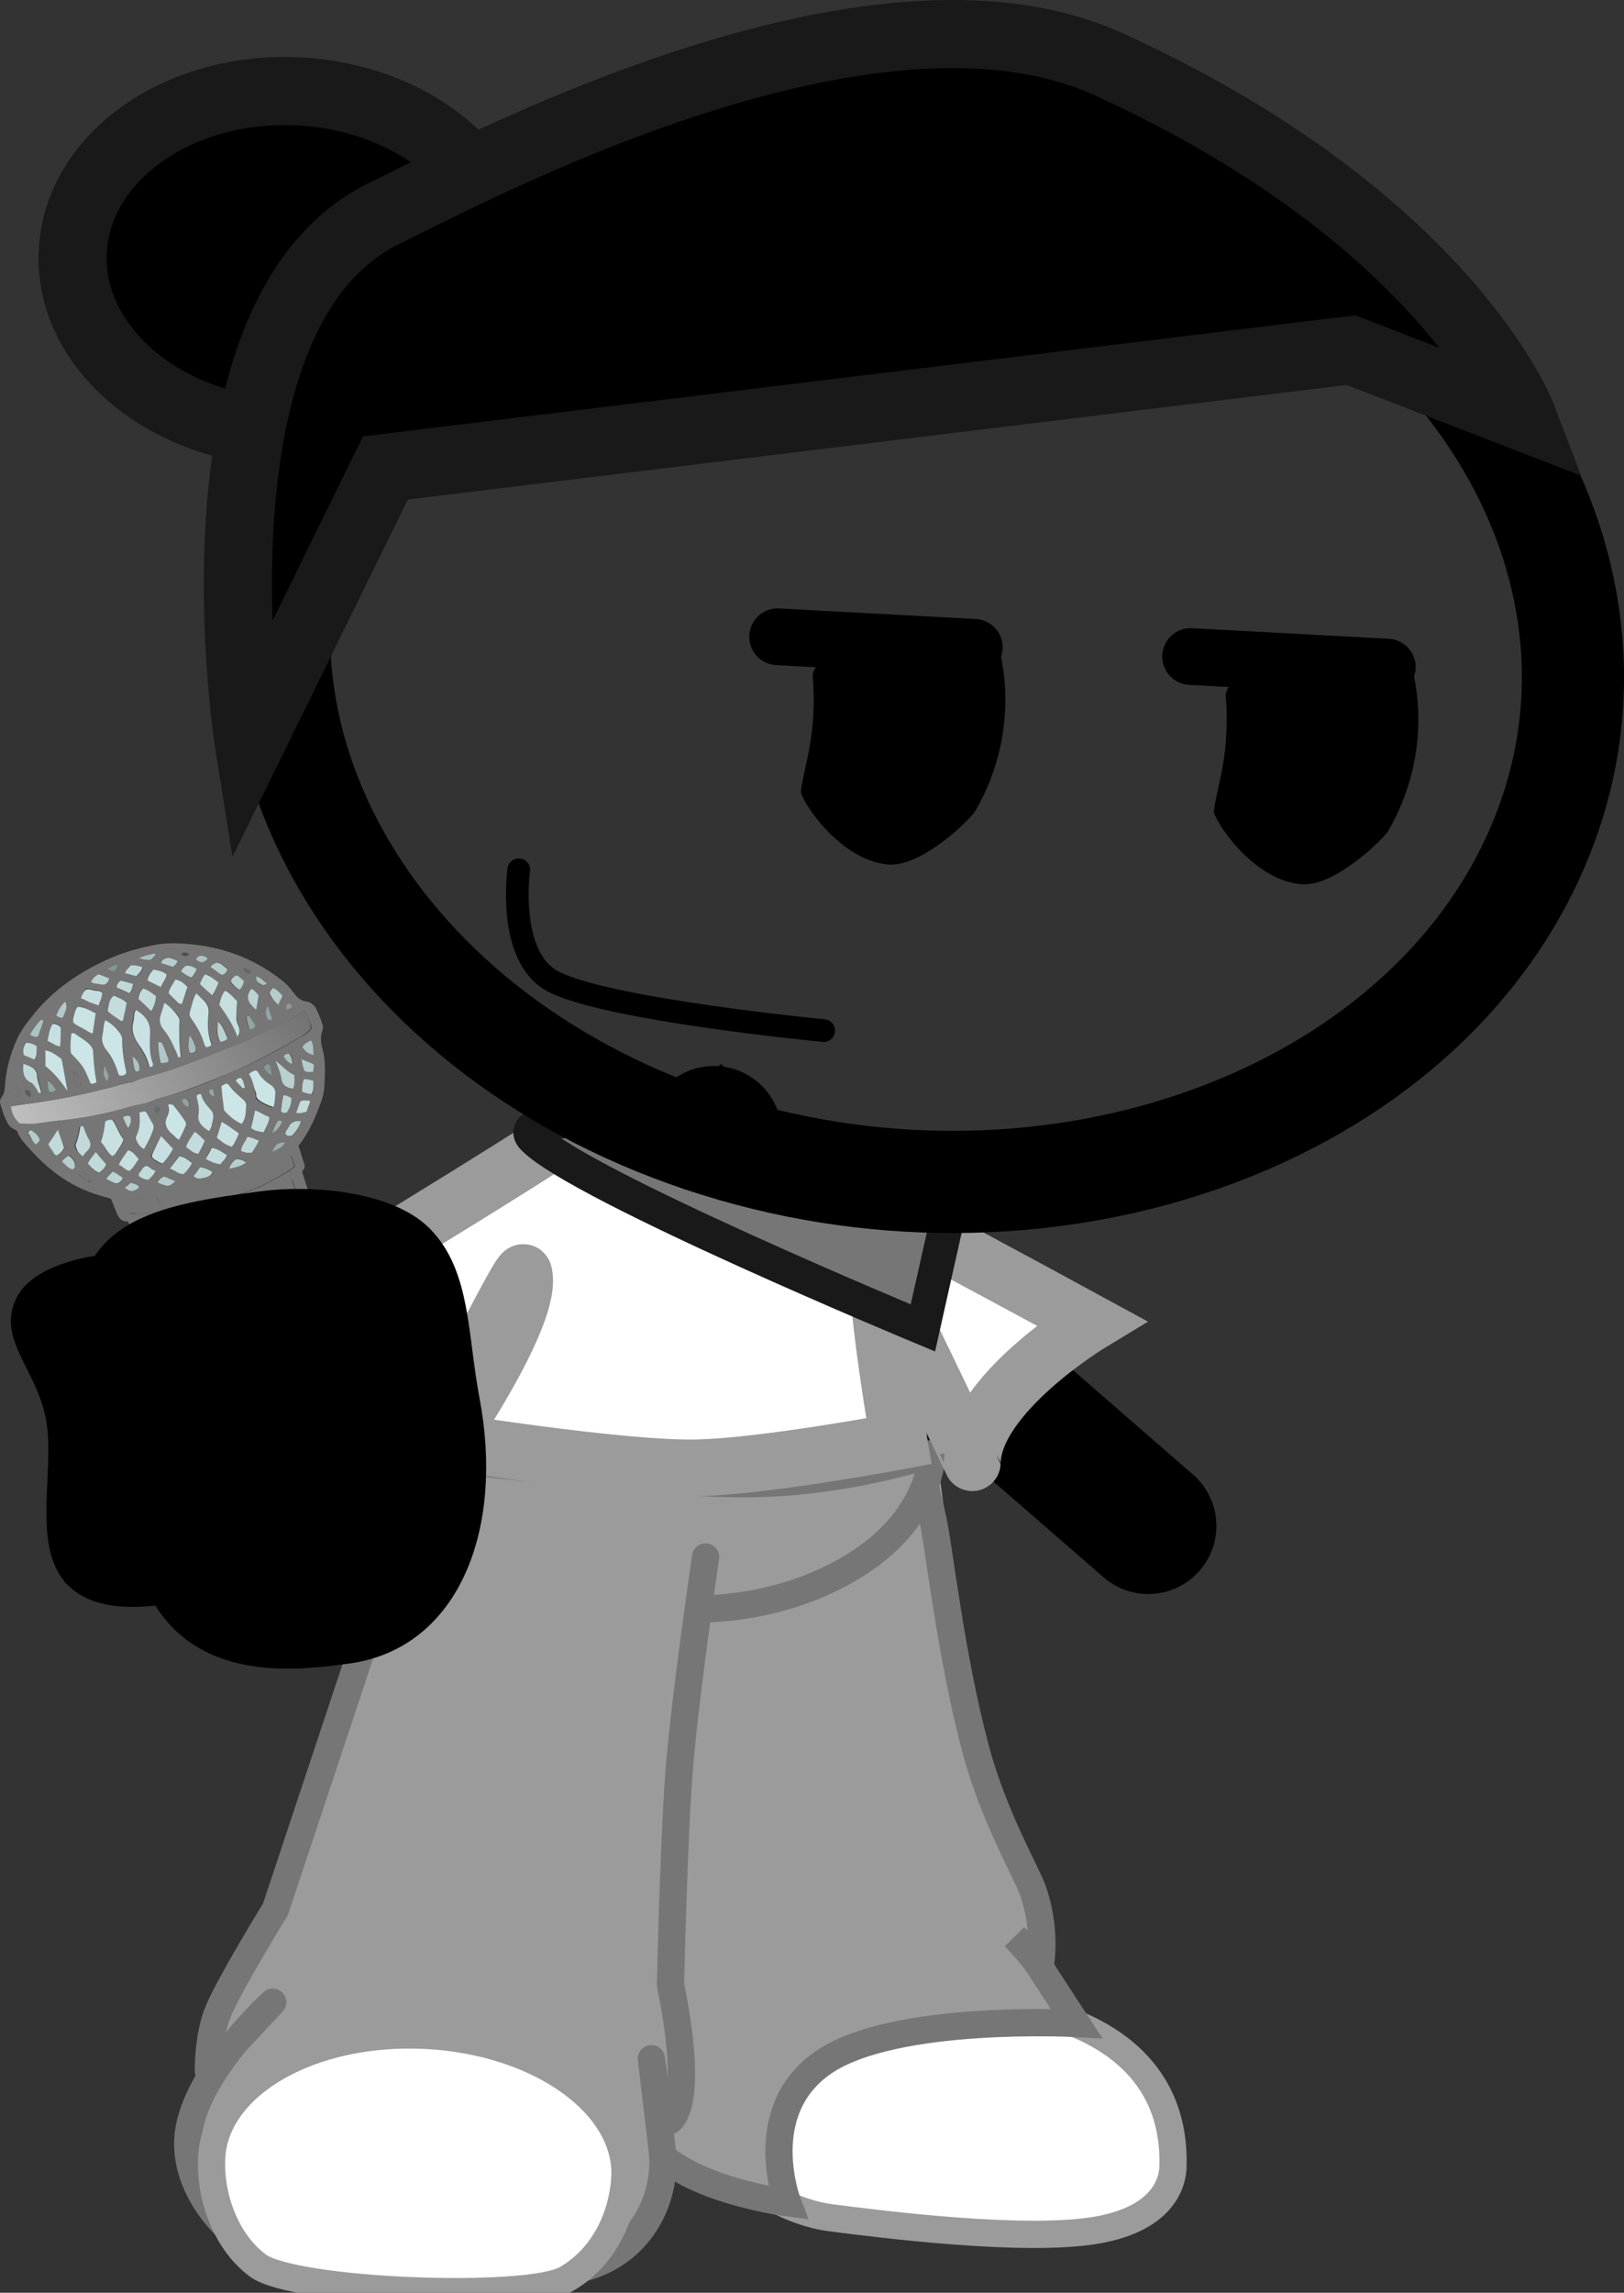 <svg version="1.1" xmlns="http://www.w3.org/2000/svg" xmlns:xlink="http://www.w3.org/1999/xlink" width="71.54" height="100.975" viewBox="0,0,71.54,100.975"><rect x="0" y="0" width="71.54" height="100.975" fill="#333333" stroke="none"/><defs><linearGradient x1="205.176" y1="192.384" x2="217.488" y2="186.939" gradientUnits="userSpaceOnUse" id="color-1"><stop offset="0" stop-color="#bebebe"/><stop offset="1" stop-color="#737373"/></linearGradient></defs><g transform="translate(-204.119,-142.508)"><g data-paper-data="{&quot;isPaintingLayer&quot;:true}" stroke-miterlimit="10" stroke-dasharray="" stroke-dashoffset="0" style="mix-blend-mode: normal"><path d="M235.564,192.457l-1.111,15.006" fill="none" fill-rule="nonzero" stroke="#000000" stroke-width="6" stroke-linecap="round" stroke-linejoin="miter"/><path d="M215.809,208.435c1.406,-1.513 19.921,-15.219 19.921,-15.219l18.973,16.495" fill="none" fill-rule="nonzero" stroke="#000000" stroke-width="6" stroke-linecap="round" stroke-linejoin="miter"/><g><g><g stroke-width="1.2"><path d="M244.735,206.235l3.292,24.579c0,0 7.953,0.39 7.764,7.106c-0.011,0.383 -0.124,2.263 -3.409,2.813c-3.147,0.527 -9.42,-0.26 -11.712,-0.559c-1.065,-0.139 -2.686,-0.745 -3.723,-1.782c-1.043,-1.045 -0.931,-2.564 -0.93,-3.418c0,-0.348 -2.342,-27.718 -2.342,-27.718" fill="#ffffff" fill-rule="evenodd" stroke="#9b9b9b" stroke-linecap="round" stroke-linejoin="round"/><path d="M233.478,212.798c0.194,-6.883 6.214,-7.002 9.351,-6.939c1.364,0.027 1.18,-1.812 2.387,3.571c0.266,1.186 0.788,6.053 1.905,10.196c0.765,2.837 2.2,5.342 2.468,6.061c0.633,1.7 0.373,3.25 0.373,3.25l-1.148,-1.127c0,0 0.757,0.785 1.06,1.254c0.944,1.459 1.666,2.561 1.666,2.561c0,0 -8.021,-0.435 -11.146,1.712c-3.124,2.147 -1.576,6.187 -1.576,6.187c0,0 -5.943,-0.767 -6.419,-3.521c-0.117,-0.679 0.804,-2.699 0.804,-2.699c0,0 -0.68,0.114 -0.702,-0.356c-0.011,-0.24 0.899,-3.794 1.102,-7.793c0.266,-5.264 -0.153,-11.365 -0.125,-12.357z" fill="#9b9b9b" fill-rule="nonzero" stroke="#767676" stroke-linecap="butt" stroke-linejoin="miter"/></g><path d="M223.281,207.912c-0.011,-0.202 1.35,0.394 4.434,0.462c4.068,0.091 10.299,-0.316 12.051,-0.523c4.543,-0.539 5.312,-1.974 5.342,-1.438c0.109,1.982 -2.461,5.653 -7.658,5.854c-2.284,0.088 -6.956,0.752 -9.601,0.054c-3.374,-0.89 -4.506,-3.298 -4.567,-4.409z" fill="#004fd9" fill-rule="nonzero" stroke="#001026" stroke-width="1.2" stroke-linecap="butt" stroke-linejoin="miter"/><g fill-rule="nonzero" stroke-linecap="butt" stroke-linejoin="miter"><g fill="none" stroke="none" stroke-width="1" font-family="sans-serif" font-weight="normal" font-size="12" text-anchor="start"/><path d="M222.733,206.623c0,0 9.762,1.248 14.249,1.23c4.486,-0.017 8.182,-1.317 8.182,-1.317c0,0 0.035,1.94 -1.965,3.828c-1.549,1.461 -4.525,2.975 -8.372,3.008c-3.505,0.029 -7.415,-0.589 -9.35,-1.858c-2.934,-1.923 -2.743,-4.891 -2.743,-4.891z" fill="#9b9b9b" stroke="#767676" stroke-width="1.2"/></g><g stroke-width="1.2"><path d="M233.518,211.54c0,0 -3.81,28.593 -4.506,28.687c-1.995,0.271 -12.93,-2.154 -12.93,-2.154l7.029,-28.747" data-paper-data="{&quot;index&quot;:null}" fill="#ffab19" fill-rule="evenodd" stroke="#001026" stroke-linecap="round" stroke-linejoin="round"/><path d="M235.202,211.079c0,0 -0.89,6.046 -1.153,9.252c-0.252,3.075 -0.394,9.607 -0.394,9.607c0,0 1.069,4.746 0.024,5.917c-0.484,0.542 -0.865,-2.68 -0.865,-2.68c0,0 0.426,3.632 0.468,3.952c0.293,2.234 -1.042,5.167 -4.54,5.445c-3.841,0.306 -10.208,0.651 -13.49,-1.116c-1.397,-0.752 -3.288,-2.965 -2.779,-5.323c0.574,-2.659 3.658,-5.444 3.658,-5.444l-2.833,3.036c0,0 -0.03,-1.516 0.431,-2.628c0.518,-1.249 2.525,-4.503 2.525,-4.503l6.084,-18.311" data-paper-data="{&quot;index&quot;:null}" fill="#9b9b9b" fill-rule="evenodd" stroke="#767676" stroke-linecap="round" stroke-linejoin="round"/><path d="M231.644,238.444c-0.096,1.605 -0.882,3.471 -2.586,4.439c-1.711,0.972 -11.993,0.587 -13.583,-0.601c-1.51,-1.128 -2.125,-3.214 -2.031,-4.781c0.193,-3.217 4.423,-5.614 9.449,-5.353c5.026,0.26 8.943,3.079 8.751,6.296z" fill="#ffffff" fill-rule="nonzero" stroke="#9b9b9b" stroke-linecap="butt" stroke-linejoin="miter"/></g></g><g fill="none" fill-rule="nonzero" stroke="none" stroke-width="1" stroke-linecap="butt" stroke-linejoin="miter" font-family="sans-serif" font-weight="normal" font-size="12" text-anchor="start"/></g><path d="M223.788,205.979c0,0 3.891,-5.672 3.402,-7.411c-0.12,-0.425 -3.373,6.677 -3.902,6.271c-2.526,-1.938 -8.687,-3.528 -8.687,-3.528c0,0 9.793,-5.902 13.928,-8.576c1.142,-0.738 6.003,-0.675 6.322,-0.9c0.411,-0.291 17.332,8.935 17.332,8.935c0,0 -5.187,3.136 -5.233,6.156c-0,0.021 -4.144,-8.737 -4.149,-8.401c-0.031,2.016 0.914,7.454 0.914,7.454c0,0 -6.001,1.132 -8.988,1.177c-3.293,0.05 -10.938,-1.176 -10.938,-1.176z" fill="#ffffff" fill-rule="nonzero" stroke="#9b9b9b" stroke-width="2.5" stroke-linecap="butt" stroke-linejoin="miter"/><g fill-rule="nonzero" stroke-linecap="butt" stroke-linejoin="miter"><g data-paper-data="{&quot;index&quot;:null}" stroke="none" stroke-width="1"><path d="M209.757,196.299c-0.238,0.015 -0.343,-0.094 -0.438,-0.241c-0.128,-0.242 -0.196,-0.5 -0.304,-0.747c-0.077,-0.03 -0.154,-0.061 -0.225,-0.075c-1.502,-0.375 -2.539,-1.194 -3.413,-2.18c-0.183,-0.209 -0.387,-0.412 -0.475,-0.665c-0.016,-0.047 -0.059,-0.105 -0.11,-0.125c-0.282,-0.111 -0.354,-0.317 -0.451,-0.533c-0.086,-0.184 -0.132,-0.379 -0.198,-0.569c-0.039,-0.111 -0.037,-0.233 0.057,-0.346c0.093,-0.113 0.11,-0.257 0.132,-0.384c0.031,-0.738 0.219,-1.467 0.545,-2.184c0.192,-0.401 0.467,-0.756 0.761,-1.117c0.869,-1.06 2.03,-1.856 3.394,-2.448c0.617,-0.261 1.282,-0.448 1.968,-0.572c0.52,-0.094 1.038,-0.067 1.542,-0.018c1.603,0.156 2.932,0.736 4.037,1.622c0.213,0.166 0.376,0.38 0.539,0.595c0.115,0.141 0.246,0.261 0.48,0.299c0.209,0.028 0.339,0.148 0.434,0.294c0.128,0.242 0.216,0.494 0.304,0.747c0.028,0.079 0.009,0.154 -0.009,0.228c-0.104,0.272 -0.082,0.526 -0.014,0.785c0.167,0.543 0.121,1.111 0.096,1.674c-0.015,0.212 -0.049,0.43 -0.13,0.644c-0.245,0.694 -0.521,1.362 -1.012,1.986c0.083,0.237 0.15,0.496 0.238,0.748c0.033,0.095 0.072,0.205 -0.027,0.303c-0.079,0.092 -0.026,0.181 0.007,0.276c0.2,0.638 0.42,1.27 0.62,1.908c0.469,1.412 0.945,2.84 1.374,4.264c0.418,1.392 0.897,2.767 1.355,4.148c0.077,0.221 0.108,0.438 0.185,0.659c0.374,1.075 0.748,2.149 1.102,3.23c0.066,0.19 0.172,0.368 0.112,0.576c-0.018,0.075 0.029,0.148 0.057,0.227c0.275,0.79 0.536,1.602 0.811,2.392c0.011,0.032 0.027,0.079 0.039,0.111c0.108,0.247 0.011,0.413 -0.232,0.603c-0.82,0.63 -1.774,1.003 -2.862,1.118c-0.278,0.026 -0.568,0.021 -0.848,-0.022c-0.209,-0.028 -0.333,-0.132 -0.409,-0.284c-0.225,-0.457 -0.471,-0.909 -0.702,-1.381c-0.161,-0.336 -0.288,-0.7 -0.51,-1.019c-0.486,-0.696 -0.735,-1.476 -1.16,-2.19c-0.229,-0.404 -0.493,-0.781 -0.702,-1.191c-0.22,-0.441 -0.475,-0.855 -0.709,-1.275c-0.422,-0.766 -0.808,-1.56 -1.25,-2.32c-0.61,-0.991 -1.14,-2.004 -1.67,-3.018c-0.187,-0.347 -0.374,-0.693 -0.561,-1.039c-0.279,-0.546 -0.563,-1.108 -0.841,-1.655c-0.15,-0.305 -0.335,-0.582 -0.486,-0.887c-0.176,-0.315 -0.281,-0.615 -0.442,-0.952zM210.183,195.936c0.275,0.027 0.538,0.022 0.806,-0.036c0.573,-0.005 1.128,-0.127 1.683,-0.248c0.701,-0.145 1.401,-0.36 2.08,-0.568c0.78,-0.237 1.445,-0.615 2.124,-1.015c0.07,-0.054 0.139,-0.109 0.243,-0.19c-0.044,-0.126 -0.088,-0.253 -0.132,-0.379c-0.011,-0.032 -0.042,-0.058 -0.079,-0.099c-0.141,0.04 -0.276,0.095 -0.406,0.167c-0.225,0.115 -0.441,0.194 -0.666,0.309c-0.571,0.265 -1.212,0.393 -1.8,0.611c-0.317,0.107 -0.623,0.245 -0.95,0.32c-0.722,0.151 -1.415,0.381 -2.159,0.469c-0.192,0.019 -0.405,0.045 -0.597,0.064c-0.114,-0.072 -0.264,0.005 -0.375,0.002c-0.137,-0.013 -0.275,-0.027 -0.491,0.051c0.213,0.166 0.224,0.388 0.37,0.555c0.106,-0.013 0.22,0.06 0.35,-0.012zM211.176,196.247c-0.513,-0.012 -0.639,0.006 -0.89,0.112c0.086,0.184 0.167,0.352 0.253,0.536c0.039,0.111 0.147,0.167 0.284,0.18c0.092,0.009 0.192,-0.019 0.284,-0.011c0.341,0.026 0.7,-0.023 1.016,-0.13c0.169,0.039 0.33,-0.006 0.491,-0.051c0.912,-0.239 1.809,-0.457 2.694,-0.776c0.392,-0.145 0.778,-0.306 1.139,-0.477c0.28,-0.148 0.58,-0.302 0.756,-0.56c-0.072,-0.205 -0.143,-0.411 -0.215,-0.616c-0.15,0.077 -0.28,0.148 -0.39,0.214c-0.52,0.285 -1.051,0.539 -1.604,0.729c-0.709,0.252 -1.445,0.424 -2.175,0.613c-0.342,0.096 -0.698,0.092 -1.035,0.205c-0.22,-0.06 -0.427,-0.019 -0.608,0.032zM219.797,213.134c0.315,0.015 0.602,-0.048 0.879,-0.143c0.026,0.01 0.071,0.015 0.092,0.009c0.478,-0.152 0.945,-0.335 1.338,-0.602c0.234,-0.153 0.474,-0.29 0.615,-0.52c-0.308,-0.885 -0.616,-1.77 -0.941,-2.703c-0.423,0.31 -0.879,0.525 -1.34,0.724c-0.401,0.182 -0.82,0.248 -1.232,0.399c-0.161,0.045 -0.308,0.069 -0.469,0.115c-0.269,-0.011 -0.548,0.015 -0.855,0.085c0.165,0.474 0.48,0.871 0.675,1.302c0.22,0.441 0.46,0.877 0.675,1.302c0.22,0.06 0.392,0.046 0.564,0.032zM218.188,210.099c0.169,0.039 0.335,0.01 0.496,-0.036c0.183,0.018 0.359,-0.049 0.546,-0.084c0.57,-0.143 1.111,-0.365 1.622,-0.613c0.3,-0.154 0.59,-0.34 0.816,-0.577c-0.022,-0.063 -0.024,-0.132 -0.046,-0.195c-0.27,-0.774 -0.534,-1.533 -0.783,-2.313c-0.266,-0.827 -0.526,-1.639 -0.792,-2.467c-0.398,-1.207 -0.77,-2.403 -1.168,-3.61c-0.427,-1.355 -0.91,-2.677 -1.297,-4.043c-0.057,-0.227 -0.16,-0.458 -0.242,-0.695c-0.2,0.126 -0.368,0.277 -0.579,0.371c-0.655,0.341 -1.364,0.592 -2.084,0.812c-0.645,0.181 -1.295,0.347 -1.945,0.513c-0.273,0.042 -0.52,0.094 -0.793,0.136c-0.194,-0.049 -0.364,0.033 -0.537,0.047c-0.192,0.019 -0.375,0.002 -0.571,0.074c0.015,0.169 0.099,0.284 0.158,0.389c0.546,0.87 0.937,1.801 1.422,2.688c0.31,0.572 0.62,1.144 0.95,1.711c0.422,0.766 0.858,1.511 1.274,2.262c0.346,0.614 0.693,1.228 1.019,1.848c0.363,0.661 0.7,1.313 1.043,1.98c0.321,0.604 0.647,1.223 0.994,1.837c0.187,-0.035 0.341,0.026 0.496,-0.036zM217.543,187.027c-0.394,0.267 -0.795,0.449 -1.19,0.647c-0.416,0.204 -0.806,0.418 -1.227,0.606c-0.401,0.182 -0.833,0.339 -1.24,0.505c-0.427,0.172 -0.853,0.344 -1.306,0.506c-0.412,0.151 -0.85,0.291 -1.262,0.442c-0.438,0.141 -0.897,0.218 -1.313,0.422c-0.456,0.024 -0.877,0.212 -1.306,0.316c-0.454,0.093 -0.917,0.224 -1.372,0.317c-0.434,0.087 -0.894,0.165 -1.333,0.237c-0.46,0.077 -0.921,0.086 -1.364,0.211c0.092,0.391 0.13,0.501 0.39,0.74c0.269,0.011 0.538,0.022 0.837,-0.01c0.359,-0.049 0.718,-0.098 1.102,-0.137c0.723,-0.082 1.421,-0.175 2.126,-0.373c0.483,-0.136 0.961,-0.288 1.467,-0.361c0.106,-0.013 0.227,-0.047 0.337,-0.112c0.225,-0.115 0.493,-0.173 0.734,-0.241c0.886,-0.25 1.74,-0.594 2.567,-0.948c1.104,-0.45 2.129,-0.999 3.138,-1.595c0.205,-0.11 0.41,-0.22 0.522,-0.407c-0.042,-0.248 -0.145,-0.48 -0.31,-0.763zM208.75,187.437c-0.09,0.251 -0.099,0.479 -0.128,0.713c-0.04,0.202 0.006,0.398 0.152,0.565c0.247,0.329 0.44,0.692 0.552,1.077c0.011,0.032 0.048,0.073 0.053,0.089c0.117,0.019 0.198,-0.004 0.282,-0.079c0.015,-0.021 0.024,-0.059 0.018,-0.075c-0.099,-0.475 -0.158,-0.962 -0.177,-1.46c-0.002,-0.069 -0.015,-0.169 -0.077,-0.221c-0.169,-0.23 -0.337,-0.46 -0.676,-0.608zM208.373,190.164c-0.088,-0.444 -0.13,-0.883 -0.147,-1.312c-0.004,-0.138 -0.062,-0.243 -0.167,-0.352c-0.167,-0.161 -0.363,-0.28 -0.564,-0.414c-0.062,-0.052 -0.13,-0.12 -0.24,-0.054c-0.007,0.297 -0.04,0.584 -0.007,0.87c0.574,0.567 0.573,0.567 0.858,1.32c0.077,0.03 0.163,0.024 0.267,-0.058zM213.872,190.333c0.018,0.307 0.057,0.609 0.096,0.91c0.002,0.069 0.004,0.138 0.046,0.195c0.229,0.213 0.438,0.432 0.751,0.569c0.176,-0.258 0.154,-0.512 0.197,-0.767c0.022,-0.128 -0.031,-0.217 -0.13,-0.31c-0.249,-0.207 -0.458,-0.426 -0.652,-0.667c-0.005,-0.016 -0.051,-0.02 -0.103,-0.041c-0.055,0.033 -0.13,0.071 -0.205,0.11zM212.762,186.255c-0.174,0.327 -0.212,0.598 -0.271,0.874c-0.007,0.106 0.04,0.179 0.088,0.253c0.253,0.345 0.445,0.708 0.563,1.108c0.016,0.047 0.053,0.089 0.07,0.137c0.227,-0.047 0.262,-0.074 0.218,-0.2c-0.143,-0.411 -0.18,-0.834 -0.105,-1.255c0.044,-0.255 -0.042,-0.439 -0.215,-0.616c-0.119,-0.088 -0.213,-0.166 -0.348,-0.301zM210.755,189.51c0.101,-0.028 0.099,-0.097 0.077,-0.161c-0.154,-0.443 -0.141,-0.915 -0.129,-1.387c-0,-0.382 -0.207,-0.723 -0.63,-0.985c-0.091,0.182 -0.057,0.346 -0.108,0.516c-0.097,0.357 0.008,0.657 0.198,0.951c0.202,0.325 0.423,0.644 0.504,1.003c0.037,0.042 0.062,0.052 0.088,0.062zM211.358,186.668c-0.055,0.224 -0.112,0.378 -0.148,0.528c-0.069,0.245 -0.024,0.44 0.134,0.639c0.225,0.266 0.376,0.571 0.506,0.881c0.059,0.105 0.103,0.231 0.141,0.342c0.106,-0.013 0.11,-0.066 0.099,-0.097c-0.059,-0.487 -0.098,-0.979 -0.05,-1.478c-0.007,-0.085 -0.009,-0.154 -0.057,-0.227c-0.178,-0.193 -0.335,-0.391 -0.625,-0.588zM215.086,189.818c0.185,0.278 0.224,0.579 0.282,0.875c0.028,0.079 -0.011,0.159 0.057,0.227c0.104,0.109 0.434,0.294 0.705,0.374c0.086,-0.198 0.06,-0.399 0.08,-0.595c0.011,-0.159 -0.053,-0.28 -0.198,-0.378c-0.238,-0.176 -0.436,-0.363 -0.585,-0.599c-0.005,-0.016 -0.057,-0.036 -0.082,-0.046c-0.086,0.007 -0.167,0.03 -0.26,0.143zM208.561,192.801c0.198,0.187 0.271,0.462 0.524,0.616c0.135,-0.056 0.168,-0.152 0.227,-0.237c0.097,-0.166 0.225,-0.306 0.265,-0.509c-0.22,-0.25 -0.29,-0.578 -0.495,-0.85c-0.117,-0.019 -0.218,0.009 -0.308,0.069c-0.027,0.303 -0.1,0.601 -0.214,0.911zM211.525,191.15c0.015,0.169 0.029,0.339 -0.033,0.478c-0.148,0.337 -0.034,0.6 0.22,0.823c0.093,0.078 0.126,0.173 0.28,0.233c0.146,-0.215 0.227,-0.428 0.307,-0.642c0.024,-0.059 0.002,-0.122 -0.046,-0.195c-0.163,-0.214 -0.301,-0.419 -0.464,-0.633c-0.016,-0.047 -0.079,-0.099 -0.266,-0.064zM210.256,191.508c0.04,0.37 0.03,0.72 -0.144,1.047c-0.044,0.064 -0.002,0.122 0.02,0.185c0.07,0.137 0.159,0.267 0.33,0.376c0.205,-0.301 0.309,-0.573 0.408,-0.861c0.033,-0.096 0.026,-0.181 -0.028,-0.27c-0.101,-0.163 -0.181,-0.331 -0.282,-0.493c-0.005,-0.016 -0.057,-0.036 -0.082,-0.046c-0.06,0.017 -0.121,0.034 -0.222,0.062zM214.563,186.599c-0.136,-0.135 -0.277,-0.287 -0.412,-0.422c-0.026,-0.01 -0.051,-0.02 -0.103,-0.041c-0.172,0.205 -0.227,0.428 -0.247,0.625c0.312,0.45 0.612,0.869 0.799,1.406c0.194,-0.332 -0.035,-0.545 -0.046,-0.768c-0.028,-0.27 -0.009,-0.535 0.009,-0.801zM208.336,187.137c-0.267,-0.133 -0.495,-0.277 -0.815,-0.308c-0.042,0.133 -0.115,0.241 -0.143,0.353c-0.027,0.112 -0.075,0.229 -0.036,0.34c0.11,0.125 0.284,0.18 0.423,0.263c0.139,0.082 0.244,0.192 0.432,0.225c0.053,-0.293 0.091,-0.564 0.139,-0.872zM207.094,190.558c-0.085,-0.497 -0.162,-0.909 -0.239,-1.321c-0.011,-0.032 -0.007,-0.085 -0.059,-0.105c-0.202,-0.134 -0.374,-0.311 -0.674,-0.348c-0.004,0.244 -0.013,0.472 -0.001,0.695c0.388,0.29 0.667,0.645 0.973,1.08zM213.327,192.326c0.143,-0.162 0.128,-0.331 0.165,-0.48c0.051,-0.171 0.042,-0.324 -0.099,-0.475c-0.183,-0.209 -0.366,-0.417 -0.414,-0.682c-0.152,0.008 -0.227,0.047 -0.194,0.141c0.062,0.243 0.13,0.501 0.081,0.741c-0.057,0.346 0.187,0.537 0.462,0.755zM211.212,192.54c-0.168,0.342 -0.318,0.61 -0.448,0.872c0.039,0.111 0.121,0.157 0.183,0.209c0.082,0.046 0.156,0.13 0.308,0.122c0.178,-0.189 0.324,-0.404 0.445,-0.628c-0.132,-0.188 -0.279,-0.355 -0.487,-0.574zM214.644,192.424c-0.264,-0.186 -0.496,-0.346 -0.735,-0.522c-0.069,0.245 -0.144,0.475 -0.219,0.704c0.213,0.166 0.379,0.327 0.67,0.401c0.132,-0.193 0.198,-0.385 0.284,-0.583zM209.127,186.359c-0.209,0.163 -0.198,0.385 -0.263,0.577c-0.024,0.059 0.024,0.132 0.081,0.168c0.176,0.124 0.326,0.238 0.496,0.346c0.005,0.016 0.046,0.004 0.086,-0.007c0.064,-0.261 0.102,-0.532 0.166,-0.793c-0.156,-0.13 -0.361,-0.211 -0.566,-0.292zM212.379,185.981c-0.141,-0.151 -0.277,-0.287 -0.537,-0.335c-0.112,0.188 -0.264,0.387 -0.298,0.605c0.099,0.094 0.158,0.199 0.271,0.271c0.093,0.078 0.117,0.21 0.315,0.206c0.09,-0.251 0.179,-0.502 0.249,-0.747zM215.181,192.186c0.13,0.12 0.339,0.148 0.553,0.191c0.095,-0.235 0.247,-0.434 0.251,-0.678c-0.205,-0.081 -0.366,-0.227 -0.632,-0.291c-0.064,0.261 -0.108,0.516 -0.172,0.777zM216.247,189.214c0.079,0.29 0.244,0.573 0.282,0.875c0.042,0.248 0.227,0.335 0.513,0.394c0.08,-0.214 0.06,-0.399 0.055,-0.605c-0.35,-0.179 -0.555,-0.451 -0.85,-0.663zM205.889,190.655c0.075,-0.038 0.059,-0.086 0.042,-0.133c-0.051,-0.211 -0.128,-0.432 -0.16,-0.649c-0.024,-0.323 -0.28,-0.424 -0.603,-0.524c-0.002,0.122 -0.015,0.212 -0.007,0.297c0.006,0.207 0.046,0.386 0.288,0.509c0.139,0.082 0.229,0.213 0.313,0.328c0.002,0.069 -0.011,0.159 0.126,0.173zM207.766,193.441c0.079,-0.092 0.117,-0.172 0.161,-0.236c0.157,-0.183 0.168,-0.342 0.062,-0.521c-0.095,-0.147 -0.136,-0.326 -0.211,-0.479c-0.016,-0.047 -0.013,-0.101 -0.159,-0.077c-0.024,0.25 -0.088,0.511 -0.197,0.767c-0.024,0.059 0.004,0.138 0.026,0.201c0.084,0.115 0.163,0.214 0.319,0.344zM213.141,192.743c-0.136,-0.135 -0.257,-0.292 -0.447,-0.395c-0.141,0.231 -0.313,0.435 -0.382,0.68c0.176,0.124 0.291,0.265 0.546,0.297c0.112,-0.188 0.249,-0.365 0.284,-0.583zM210.779,187.039c0.141,-0.231 0.196,-0.454 0.21,-0.667c-0.176,-0.124 -0.326,-0.238 -0.557,-0.329c-0.128,0.14 -0.185,0.295 -0.216,0.46c0.192,0.171 0.365,0.349 0.562,0.536zM211.601,193.975c0.159,0.077 0.247,0.139 0.37,0.173c0.077,0.03 0.148,0.045 0.22,0.06c0.174,-0.136 0.317,-0.297 0.383,-0.489c-0.156,-0.13 -0.311,-0.259 -0.551,-0.313c-0.132,0.193 -0.275,0.355 -0.421,0.57zM206.669,192.258c-0.156,0.252 -0.273,0.424 -0.399,0.633c0.002,0.069 0.06,0.174 0.154,0.252c0.073,0.083 0.072,0.205 0.22,0.25c0.165,-0.098 0.258,-0.211 0.32,-0.35c-0.108,-0.247 -0.191,-0.484 -0.295,-0.785zM207.684,186.471c0.128,0.051 0.256,0.101 0.385,0.152c0.128,0.051 0.251,0.086 0.379,0.136c0.08,-0.214 0.177,-0.38 0.157,-0.565c-0.093,-0.078 -0.225,-0.075 -0.342,-0.094c-0.117,-0.019 -0.251,-0.086 -0.386,-0.03c-0.082,0.145 -0.176,0.258 -0.192,0.401zM214.112,193.372c-0.216,-0.113 -0.383,-0.274 -0.669,-0.332c-0.097,0.166 -0.174,0.327 -0.271,0.493c0.216,0.113 0.387,0.221 0.656,0.232c0.113,-0.119 0.238,-0.206 0.284,-0.392zM206.767,188.603c0.022,-0.319 0.035,-0.6 0.047,-0.881c-0.114,-0.072 -0.207,-0.15 -0.359,-0.142c-0.161,0.236 -0.185,0.486 -0.229,0.741c0.114,0.072 0.227,0.144 0.355,0.195c0.042,0.058 0.088,0.062 0.185,0.087zM210.24,193.56c-0.181,-0.14 -0.247,-0.329 -0.453,-0.411c-0.167,0.22 -0.318,0.419 -0.414,0.654c0.18,0.071 0.235,0.229 0.469,0.267c0.174,-0.136 0.245,-0.312 0.397,-0.511zM213.181,185.426c-0.108,0.135 -0.19,0.279 -0.227,0.428c0.187,0.156 0.354,0.317 0.551,0.504c0.06,-0.208 0.137,-0.368 0.243,-0.572c-0.187,-0.156 -0.348,-0.301 -0.568,-0.361zM207.988,193.76c0.152,0.183 0.273,0.34 0.518,0.409c0.134,-0.124 0.253,-0.227 0.289,-0.376c-0.147,-0.167 -0.273,-0.34 -0.451,-0.532c-0.143,0.162 -0.265,0.318 -0.357,0.5zM211.207,185.982c0.075,-0.229 0.264,-0.387 0.243,-0.572c-0.176,-0.124 -0.37,-0.173 -0.579,-0.201c-0.123,0.156 -0.251,0.296 -0.251,0.487c0.185,0.087 0.35,0.179 0.586,0.286zM215.531,192.747c-0.18,-0.071 -0.319,-0.153 -0.522,-0.165c-0.08,0.214 -0.264,0.387 -0.273,0.615c0.159,0.077 0.302,0.106 0.489,0.071c0.117,-0.172 0.209,-0.354 0.306,-0.52zM205.742,188.579c-0.165,-0.092 -0.288,-0.127 -0.445,-0.135c-0.097,0.166 -0.163,0.358 -0.097,0.548c0.154,0.061 0.308,0.122 0.467,0.198c0.101,-0.219 0.055,-0.415 0.075,-0.611zM217.931,190.11c-0.148,-0.045 -0.271,-0.08 -0.397,-0.062c-0.066,0.192 -0.091,0.373 -0.071,0.558c0.134,0.066 0.256,0.101 0.408,0.093c0.086,-0.198 0.04,-0.393 0.06,-0.59zM212.645,194.306c0.187,0.156 0.354,0.126 0.529,0.059c0.141,-0.04 0.271,-0.111 0.287,-0.254c-0.165,-0.092 -0.324,-0.169 -0.533,-0.197c-0.108,0.135 -0.196,0.263 -0.284,0.392zM215.515,186.348c-0.11,-0.125 -0.154,-0.252 -0.322,-0.291c-0.309,0.382 -0.104,0.654 0.213,0.929c0.035,-0.218 0.075,-0.42 0.11,-0.638zM210.646,194.47c0.159,-0.114 0.253,-0.227 0.324,-0.404c-0.169,-0.039 -0.244,-0.192 -0.427,-0.21c-0.115,0.05 -0.134,0.124 -0.198,0.194c-0.059,0.086 -0.148,0.146 -0.11,0.257c0.114,0.072 0.227,0.144 0.41,0.162zM211.196,189.317c0.255,0.032 0.364,-0.033 0.335,-0.181c-0.051,-0.211 -0.143,-0.411 -0.229,-0.595c-0.022,-0.063 -0.07,-0.137 -0.202,-0.134c-0.002,0.313 0.037,0.614 0.096,0.91zM216.69,192.455c0.073,0.083 0.17,0.108 0.297,0.09c0.152,-0.199 0.35,-0.393 0.393,-0.649c-0.275,-0.027 -0.445,0.056 -0.531,0.254c-0.059,0.086 -0.163,0.167 -0.159,0.305zM213.84,188.399c0.282,-0.079 0.331,-0.128 0.282,-0.27c-0.097,-0.216 -0.2,-0.447 -0.378,-0.64c-0.062,0.33 -0.11,0.638 0.096,0.91zM217.397,189.15c0.024,0.132 0.062,0.243 0.081,0.359c0.057,0.227 0.057,0.227 0.447,0.204c0.002,-0.122 0.018,-0.265 0.016,-0.334c-0.205,-0.081 -0.365,-0.158 -0.544,-0.229zM209.877,185.02c-0.093,0.113 -0.264,0.196 -0.203,0.37c0.148,0.045 0.311,0.069 0.485,0.124c0.108,-0.135 0.242,-0.259 0.258,-0.402c-0.169,-0.039 -0.322,-0.1 -0.54,-0.091zM216.603,190.745c-0.029,0.234 -0.079,0.473 -0.108,0.707c0.068,0.068 0.15,0.114 0.26,0.048c0.132,-0.193 0.212,-0.407 0.201,-0.629c-0.114,-0.072 -0.216,-0.113 -0.354,-0.126zM213.897,185.45c0.135,-0.056 0.214,-0.147 0.262,-0.265c-0.062,-0.052 -0.125,-0.104 -0.187,-0.156c-0.088,-0.062 -0.156,-0.13 -0.288,-0.127c-0.121,0.034 -0.211,0.094 -0.264,0.196c0.15,0.114 0.326,0.238 0.476,0.352zM209.819,186.251c0.108,-0.135 0.15,-0.268 0.166,-0.411c-0.194,-0.049 -0.368,-0.105 -0.537,-0.144c-0.145,0.093 -0.192,0.21 -0.179,0.311c0.185,0.087 0.37,0.173 0.55,0.244zM214.873,185.713c-0.093,-0.078 -0.187,-0.156 -0.3,-0.228c-0.026,-0.01 -0.066,0.001 -0.112,-0.003c-0.064,0.07 -0.174,0.136 -0.19,0.279c0.104,0.109 0.2,0.256 0.385,0.343c0.134,-0.124 0.181,-0.242 0.218,-0.391zM216.414,186.772c-0.04,-0.18 0.17,-0.274 0.115,-0.432c-0.125,-0.104 -0.194,-0.24 -0.399,-0.321c-0.113,0.119 -0.207,0.232 -0.097,0.357c0.11,0.125 0.139,0.273 0.381,0.396zM217.627,191.463c0.042,-0.133 0.104,-0.272 0.152,-0.39c0.015,-0.021 -0.017,-0.047 -0.028,-0.079c-0.112,-0.003 -0.24,-0.054 -0.405,0.045c-0.057,0.155 -0.108,0.325 -0.179,0.502c0.163,0.024 0.289,0.005 0.46,-0.077zM208.929,185.599c-0.154,-0.061 -0.313,-0.137 -0.441,-0.188c-0.165,0.098 -0.258,0.211 -0.331,0.319c0.059,0.105 0.205,0.081 0.302,0.106c0.097,0.025 0.2,0.065 0.335,0.01c0.07,-0.054 0.134,-0.124 0.135,-0.246zM208.792,194.419c0.139,0.082 0.247,0.139 0.355,0.195c0.031,0.026 0.097,0.025 0.123,0.035c0.141,-0.04 0.22,-0.131 0.267,-0.249c-0.145,-0.098 -0.269,-0.202 -0.449,-0.273c-0.104,0.081 -0.183,0.173 -0.297,0.292zM217.935,188.981c0.009,-0.228 0.018,-0.456 -0.119,-0.661c-0.165,0.098 -0.32,0.16 -0.377,0.314c0.194,0.24 0.194,0.24 0.496,0.346zM211.065,194.595c0.447,0.204 0.467,0.198 0.775,-0.062c-0.159,-0.077 -0.333,-0.132 -0.493,-0.208c-0.135,0.056 -0.214,0.147 -0.282,0.27zM212.789,185.189c-0.145,-0.098 -0.278,-0.165 -0.462,-0.182c-0.035,0.027 -0.084,0.076 -0.134,0.124c-0.029,0.043 -0.053,0.102 -0.082,0.145c0.145,0.098 0.275,0.218 0.463,0.251c0.104,-0.081 0.172,-0.205 0.214,-0.338zM207.325,194.016c0.049,-0.049 0.113,-0.119 0.117,-0.172c-0,-0.191 -0.095,-0.338 -0.297,-0.472c-0.099,0.097 -0.249,0.174 -0.276,0.286c0.136,0.135 0.216,0.304 0.456,0.357zM206.036,187.455c-0.026,-0.01 -0.051,-0.02 -0.103,-0.041c-0.218,0.2 -0.359,0.431 -0.5,0.661c0.099,0.094 0.196,0.118 0.363,0.089c0.075,-0.229 0.17,-0.464 0.24,-0.71zM212.472,188.09c-0.038,0.271 -0.102,0.532 0.011,0.795c0.005,0.016 0.097,0.025 0.137,0.013c0.101,-0.028 0.159,-0.114 0.132,-0.193c-0.011,-0.222 -0.123,-0.417 -0.28,-0.615zM211.932,184.823c-0.134,-0.067 -0.267,-0.133 -0.43,-0.156c-0.141,0.04 -0.231,0.1 -0.293,0.239c0.174,0.055 0.354,0.126 0.522,0.165c0.11,-0.066 0.174,-0.136 0.201,-0.248zM214.215,193.985c0.287,-0.064 0.535,-0.116 0.738,-0.295c-0.11,-0.125 -0.273,-0.149 -0.451,-0.151c-0.128,0.14 -0.242,0.259 -0.287,0.445zM205.702,192.911c0.148,-0.146 0.163,-0.167 0.146,-0.215c-0.035,-0.164 -0.185,-0.278 -0.33,-0.376c-0.057,-0.036 -0.163,-0.023 -0.19,0.088c0.17,0.108 0.161,0.336 0.374,0.502zM206.88,187.339c0.095,-0.235 0.216,-0.46 0.142,-0.734c-0.243,0.19 -0.318,0.419 -0.404,0.617c0.048,0.073 0.119,0.088 0.262,0.117zM209.873,194.6c-0.084,0.076 -0.174,0.136 -0.258,0.211c0.15,0.114 0.31,0.19 0.515,0.081c0.055,-0.033 0.11,-0.066 0.108,-0.135c-0.073,-0.083 -0.196,-0.118 -0.365,-0.158zM215.135,187.861c0.181,-0.051 0.251,-0.105 0.187,-0.226c-0.059,-0.105 -0.117,-0.21 -0.196,-0.309c-0.037,-0.042 -0.093,-0.078 -0.169,-0.039c0.006,0.207 0.066,0.381 0.178,0.575zM207.37,189.7c-0.009,0.228 0.022,0.445 0.154,0.633c0.005,0.016 0.097,0.025 0.117,0.019c0.04,-0.011 0.064,-0.07 0.053,-0.102c-0.092,-0.2 -0.117,-0.401 -0.324,-0.551zM206.591,190.509c-0.115,-0.141 -0.176,-0.315 -0.357,-0.455c-0.029,0.234 -0.009,0.419 0.085,0.497c0.073,0.083 0.154,0.061 0.273,-0.042zM216.102,193.245c0.225,-0.115 0.507,-0.195 0.582,-0.424c-0.407,-0.024 -0.482,0.205 -0.582,0.424zM214.819,190.449c0.04,-0.011 0.055,-0.033 0.095,-0.044c-0.075,-0.152 -0.044,-0.317 -0.194,-0.431c-0.126,0.018 -0.181,0.051 -0.214,0.147c0.099,0.094 0.203,0.203 0.313,0.328zM209.951,189.043c0.017,0.238 0.037,0.423 0.123,0.607c0.011,0.032 0.062,0.052 0.123,0.035c0.02,-0.006 0.055,-0.033 0.07,-0.054c0.009,-0.228 -0.057,-0.418 -0.315,-0.588zM207.734,194.11c-0.11,0.066 -0.159,0.114 -0.102,0.15c0.099,0.094 0.218,0.182 0.337,0.27c0.082,0.046 0.143,0.029 0.181,-0.051c-0.121,-0.157 -0.231,-0.282 -0.416,-0.369zM210.749,184.792c0.064,-0.07 0.134,-0.124 0.198,-0.194c0.015,-0.021 0.004,-0.053 0.007,-0.106c-0.242,0.068 -0.48,0.083 -0.72,0.22c0.174,0.055 0.297,0.09 0.515,0.081zM209.531,191.712c0.075,0.152 0.145,0.289 0.231,0.473c0.146,-0.215 0.157,-0.374 0.082,-0.526c-0.117,-0.019 -0.183,-0.018 -0.313,0.053zM215.718,189.536c0.119,0.088 0.139,0.273 0.394,0.306c-0.072,-0.396 -0.099,-0.475 -0.211,-0.479c-0.101,0.028 -0.15,0.077 -0.183,0.173zM208.753,189.415c-0.159,0.305 -0.093,0.495 0.07,0.709c0.216,-0.269 -0.022,-0.445 -0.07,-0.709zM215.912,186.791c-0.145,0.284 -0.084,0.458 0.022,0.636c0.005,0.016 0.051,0.02 0.092,0.009c0.06,-0.017 0.09,-0.06 0.079,-0.092c-0.035,-0.164 -0.11,-0.316 -0.193,-0.553zM216.602,189.027c0.11,0.125 0.185,0.278 0.425,0.331c0.005,-0.175 -0.064,-0.312 -0.128,-0.432c-0.137,-0.013 -0.212,0.025 -0.297,0.101zM215.881,185.811c-0.191,-0.103 -0.251,-0.276 -0.474,-0.283c0.017,0.238 0.017,0.238 0.315,0.397c0.035,-0.027 0.07,-0.054 0.159,-0.114zM216.1,192.413c0.265,-0.127 0.357,-0.309 0.423,-0.501c-0.093,-0.078 -0.174,-0.055 -0.218,0.009c-0.057,0.155 -0.134,0.315 -0.205,0.492zM213.02,184.899c0.115,-0.05 0.211,-0.094 0.238,-0.206c-0.108,-0.056 -0.216,-0.113 -0.342,-0.094c-0.095,0.044 -0.145,0.093 -0.163,0.167c0.068,0.068 0.145,0.098 0.267,0.133zM212.426,191.261c0.016,-0.143 0.024,-0.25 -0.05,-0.333c-0.031,-0.026 -0.077,-0.03 -0.123,-0.035c-0.06,0.017 -0.13,0.071 -0.093,0.113c0.033,0.095 0.072,0.205 0.266,0.255zM209.313,184.988c-0.198,0.004 -0.331,0.128 -0.482,0.205c0.313,0.137 0.354,0.126 0.482,-0.205zM205.457,190.811c-0.002,-0.26 -0.002,-0.26 -0.216,-0.304c-0.007,0.106 -0.009,0.228 0.216,0.304zM213.506,190.489c-0.097,-0.025 -0.158,-0.008 -0.167,0.03c-0.057,0.155 -0.02,0.197 0.211,0.288c0.022,-0.128 -0.011,-0.222 -0.044,-0.317zM216.802,186.68c-0.073,0.107 -0.126,0.209 -0.047,0.308c0.306,-0.138 0.315,-0.175 0.047,-0.308zM204.842,190.377c-0.082,0.145 -0.059,0.277 -0.04,0.393c0.022,0.063 0.099,0.094 0.198,-0.004c-0.018,-0.116 -0.042,-0.248 -0.158,-0.389zM214.853,185.146c0.015,0.169 0.103,0.231 0.275,0.218c0,0 0.035,-0.027 0.029,-0.043c-0.013,-0.101 -0.156,-0.13 -0.304,-0.175zM211.032,191.515c0.11,-0.066 0.128,-0.14 0.086,-0.198c-0.011,-0.032 -0.062,-0.052 -0.108,-0.056c-0.046,-0.004 -0.095,0.044 -0.084,0.076c-0.004,0.053 0.018,0.116 0.106,0.178zM212.097,184.534c0.119,0.088 0.216,0.113 0.355,0.004c-0.145,-0.098 -0.236,-0.107 -0.355,-0.004z" fill="#767676"/><path d="M212.727,197.146c0.65,-0.166 1.3,-0.331 1.945,-0.513c0.725,-0.204 1.428,-0.472 2.084,-0.812c0.205,-0.11 0.359,-0.24 0.579,-0.371c0.088,0.253 0.185,0.468 0.242,0.695c0.382,1.35 0.869,2.688 1.297,4.043c0.378,1.212 0.77,2.403 1.168,3.61c0.266,0.828 0.526,1.639 0.792,2.467c0.249,0.78 0.534,1.533 0.783,2.313c0.022,0.063 0.044,0.126 0.046,0.195c-0.221,0.253 -0.496,0.417 -0.816,0.577c-0.511,0.248 -1.053,0.47 -1.622,0.613c-0.181,0.051 -0.357,0.118 -0.546,0.084c0.17,-0.083 0.388,-0.092 0.582,-0.233c-0.229,-0.213 -0.262,-0.499 -0.37,-0.746c-0.005,-0.016 -0.011,-0.032 -0.031,-0.026c-0.31,-0.381 -0.469,-0.84 -0.724,-1.254c-0.095,-0.147 -0.251,-0.276 -0.266,-0.446c-0.07,-0.327 -0.356,-0.577 -0.425,-0.904c-0.005,-0.016 -0.037,-0.042 -0.048,-0.073c-0.165,-0.283 -0.345,-0.545 -0.469,-0.84c-0.121,-0.348 -0.392,-0.618 -0.473,-0.977c-0.192,-0.171 -0.224,-0.388 -0.321,-0.604c-0.011,-0.032 -0.017,-0.047 -0.028,-0.079c-0.271,-0.271 -0.306,-0.625 -0.497,-0.919c-0.191,-0.293 -0.266,-0.637 -0.436,-0.936c-0.187,-0.347 -0.429,-0.66 -0.5,-1.056c-0.011,-0.032 -0.028,-0.079 -0.059,-0.105c-0.181,-0.14 -0.187,-0.346 -0.273,-0.53c-0.033,-0.095 -0.051,-0.211 -0.125,-0.295c-0.13,-0.12 -0.154,-0.252 -0.203,-0.394c-0.028,-0.079 -0.035,-0.164 -0.097,-0.216c-0.192,-0.171 -0.229,-0.404 -0.301,-0.609c-0.028,-0.079 -0.035,-0.164 -0.097,-0.216c-0.161,-0.145 -0.202,-0.325 -0.262,-0.499c-0.099,-0.284 -0.339,-0.529 -0.418,-0.819c0.004,-0.053 -0.073,-0.083 -0.11,-0.125z" fill="#87d7dc"/><path d="M212.727,197.146c0.037,0.042 0.114,0.072 0.13,0.12c0.079,0.29 0.299,0.541 0.418,0.819c0.06,0.174 0.101,0.353 0.262,0.499c0.062,0.052 0.07,0.137 0.097,0.216c0.072,0.205 0.128,0.432 0.301,0.61c0.062,0.052 0.05,0.142 0.097,0.216c0.05,0.142 0.094,0.269 0.203,0.394c0.073,0.083 0.092,0.2 0.125,0.295c0.086,0.184 0.092,0.391 0.273,0.53c0.031,0.026 0.048,0.073 0.059,0.105c0.066,0.381 0.314,0.71 0.501,1.056c0.176,0.315 0.251,0.658 0.436,0.936c0.191,0.293 0.226,0.648 0.497,0.919c0.026,0.01 0.016,0.047 0.028,0.079c0.072,0.205 0.128,0.432 0.321,0.604c0.061,0.365 0.332,0.635 0.473,0.977c0.105,0.3 0.304,0.556 0.469,0.84c0.011,0.032 0.037,0.042 0.048,0.073c0.07,0.327 0.356,0.577 0.425,0.904c0.04,0.18 0.191,0.293 0.266,0.446c0.235,0.42 0.414,0.873 0.724,1.254c0.005,0.016 0.031,0.026 0.031,0.026c0.108,0.247 0.141,0.533 0.37,0.746c-0.174,0.136 -0.397,0.129 -0.582,0.233c-0.161,0.045 -0.322,0.091 -0.496,0.036c-0.033,-0.095 -0.051,-0.211 -0.125,-0.295c-0.257,-0.292 -0.352,-0.63 -0.508,-0.95c-0.156,-0.321 -0.412,-0.613 -0.473,-0.977c-0.192,-0.171 -0.224,-0.388 -0.321,-0.604c-0.011,-0.032 -0.028,-0.079 -0.059,-0.105c-0.15,-0.114 -0.165,-0.283 -0.235,-0.42c-0.028,-0.079 -0.055,-0.158 -0.097,-0.216c-0.222,-0.319 -0.429,-0.66 -0.555,-1.024c-0.016,-0.047 -0.018,-0.116 -0.07,-0.137c-0.156,-0.13 -0.191,-0.293 -0.246,-0.451c-0.04,-0.18 -0.236,-0.298 -0.282,-0.493c-0.068,-0.259 -0.251,-0.467 -0.379,-0.709c-0.161,-0.336 -0.398,-0.634 -0.524,-0.998c-0.022,-0.063 -0.029,-0.148 -0.086,-0.184c-0.125,-0.104 -0.154,-0.252 -0.224,-0.388c-0.044,-0.126 -0.108,-0.247 -0.187,-0.347c-0.152,-0.183 -0.264,-0.377 -0.341,-0.598c-0.136,-0.326 -0.392,-0.618 -0.453,-0.983c-0.011,-0.032 -0.048,-0.073 -0.059,-0.105c-0.176,-0.315 -0.372,-0.624 -0.508,-0.95c-0.121,-0.348 -0.403,-0.65 -0.484,-1.009c-0.016,-0.047 -0.073,-0.083 -0.11,-0.125c-0.112,-0.194 -0.209,-0.41 -0.22,-0.632c0.095,-0.044 0.176,-0.067 0.251,-0.105c0.299,-0.032 0.551,-0.068 0.819,-0.126z" fill="#b0eef2"/><path d="M217.543,187.027c0.165,0.283 0.268,0.515 0.27,0.774c-0.117,0.172 -0.322,0.282 -0.522,0.407c-1.014,0.581 -2.034,1.145 -3.138,1.595c-0.833,0.339 -1.686,0.683 -2.567,0.948c-0.242,0.068 -0.509,0.126 -0.734,0.241c-0.095,0.044 -0.216,0.078 -0.337,0.112c-0.505,0.073 -0.978,0.241 -1.467,0.361c-0.69,0.177 -1.403,0.291 -2.126,0.373c-0.364,0.033 -0.723,0.082 -1.102,0.137c-0.293,0.048 -0.568,0.021 -0.837,0.01c-0.24,-0.245 -0.299,-0.35 -0.39,-0.74c0.449,-0.109 0.905,-0.133 1.364,-0.211c0.44,-0.072 0.899,-0.149 1.333,-0.237c0.454,-0.093 0.923,-0.208 1.372,-0.317c0.434,-0.087 0.855,-0.276 1.306,-0.316c0.416,-0.204 0.875,-0.281 1.313,-0.422c0.417,-0.135 0.85,-0.291 1.262,-0.442c0.432,-0.156 0.859,-0.329 1.306,-0.506c0.406,-0.167 0.839,-0.323 1.24,-0.505c0.421,-0.188 0.811,-0.402 1.227,-0.606c0.436,-0.209 0.837,-0.392 1.23,-0.659z" fill="url(#color-1)"/><path d="M211.934,197.282c-0.075,0.038 -0.156,0.061 -0.251,0.105c0.011,0.222 0.083,0.428 0.22,0.632c0.037,0.042 0.093,0.078 0.11,0.125c0.081,0.359 0.343,0.667 0.484,1.009c0.116,0.332 0.332,0.635 0.508,0.95c0.011,0.032 0.048,0.073 0.059,0.105c0.061,0.365 0.332,0.635 0.453,0.983c0.072,0.205 0.189,0.415 0.341,0.598c0.084,0.115 0.148,0.236 0.187,0.346c0.05,0.142 0.073,0.274 0.224,0.388c0.057,0.036 0.064,0.121 0.086,0.184c0.121,0.348 0.363,0.661 0.524,0.998c0.128,0.242 0.312,0.45 0.379,0.709c0.04,0.18 0.236,0.298 0.282,0.493c0.035,0.164 0.075,0.343 0.246,0.451c0.037,0.042 0.053,0.089 0.07,0.137c0.127,0.363 0.328,0.689 0.555,1.024c0.048,0.073 0.055,0.158 0.097,0.216c0.05,0.142 0.084,0.306 0.235,0.42c0.031,0.026 0.048,0.073 0.059,0.105c0.072,0.205 0.128,0.432 0.321,0.604c0.061,0.365 0.317,0.657 0.473,0.977c0.156,0.321 0.257,0.674 0.508,0.95c0.073,0.083 0.092,0.2 0.125,0.295c-0.176,0.067 -0.33,0.006 -0.476,0.03c-0.332,-0.635 -0.673,-1.234 -0.994,-1.837c-0.363,-0.661 -0.7,-1.313 -1.043,-1.98c-0.326,-0.62 -0.673,-1.234 -1.019,-1.848c-0.422,-0.766 -0.858,-1.511 -1.274,-2.262c-0.31,-0.572 -0.62,-1.144 -0.95,-1.711c-0.486,-0.887 -0.896,-1.813 -1.423,-2.688c-0.064,-0.121 -0.169,-0.23 -0.158,-0.389c0.181,-0.051 0.379,-0.055 0.571,-0.074c0.112,0.003 0.282,-0.079 0.471,-0.046z" fill="#87d7dc"/><path d="M219.219,210.329c0.412,-0.151 0.826,-0.233 1.232,-0.399c0.461,-0.199 0.917,-0.414 1.34,-0.724c0.319,0.917 0.633,1.817 0.941,2.703c-0.161,0.236 -0.401,0.373 -0.615,0.52c-0.414,0.273 -0.866,0.435 -1.338,0.602c-0.02,0.006 -0.066,0.001 -0.092,-0.009c0.148,-0.146 0.044,-0.255 -0.04,-0.37c-0.211,-0.288 -0.401,-0.581 -0.491,-0.903c-0.022,-0.063 -0.044,-0.126 -0.086,-0.184c-0.225,-0.266 -0.315,-0.588 -0.48,-0.871c-0.101,-0.163 -0.185,-0.278 -0.37,-0.364z" fill="#61afb4"/><path d="M210.9,195.266c0.738,-0.104 1.437,-0.318 2.159,-0.469c0.328,-0.075 0.639,-0.197 0.95,-0.32c0.593,-0.202 1.229,-0.346 1.8,-0.611c0.231,-0.1 0.461,-0.199 0.666,-0.309c0.13,-0.071 0.265,-0.127 0.406,-0.167c0.037,0.042 0.068,0.068 0.079,0.099c0.044,0.126 0.088,0.253 0.132,0.379c-0.084,0.076 -0.154,0.13 -0.243,0.19c-0.659,0.394 -1.338,0.793 -2.124,1.015c-0.679,0.209 -1.379,0.423 -2.08,0.568c-0.555,0.122 -1.104,0.259 -1.683,0.248c0.09,-0.06 0.227,-0.047 0.275,-0.164c-0.02,-0.185 -0.031,-0.408 -0.337,-0.46z" fill="#767676"/><path d="M211.752,196.188c0.331,-0.128 0.687,-0.124 1.035,-0.205c0.731,-0.188 1.461,-0.377 2.175,-0.613c0.573,-0.196 1.104,-0.45 1.604,-0.729c0.13,-0.071 0.26,-0.143 0.39,-0.214c0.077,0.221 0.143,0.411 0.215,0.616c-0.176,0.258 -0.45,0.422 -0.756,0.56c-0.361,0.171 -0.742,0.348 -1.139,0.477c-0.884,0.318 -1.782,0.536 -2.694,0.776c-0.161,0.045 -0.322,0.091 -0.491,0.051c-0.028,-0.079 -0.035,-0.164 -0.097,-0.216c-0.136,-0.135 -0.181,-0.331 -0.242,-0.505z" fill="#767676"/><path d="M219.219,210.329c0.159,0.077 0.264,0.186 0.339,0.338c0.165,0.283 0.255,0.605 0.48,0.871c0.042,0.058 0.064,0.121 0.086,0.184c0.116,0.332 0.301,0.609 0.491,0.903c0.079,0.099 0.189,0.225 0.04,0.37c-0.297,0.101 -0.59,0.149 -0.879,0.143c-0.137,-0.204 -0.295,-0.403 -0.332,-0.635c-0.011,-0.032 -0.048,-0.073 -0.059,-0.105c-0.17,-0.299 -0.346,-0.614 -0.497,-0.919c-0.07,-0.137 -0.114,-0.263 -0.203,-0.394c-0.121,-0.157 -0.207,-0.341 -0.167,-0.543c0.095,-0.044 0.176,-0.067 0.251,-0.105c0.141,-0.04 0.308,-0.069 0.449,-0.109z" fill="#87d7dc"/><path d="M208.75,187.437c0.319,0.153 0.507,0.378 0.676,0.608c0.042,0.058 0.075,0.152 0.077,0.221c-0.002,0.504 0.077,0.985 0.177,1.46c0.005,0.016 -0.004,0.053 -0.018,0.075c-0.064,0.07 -0.165,0.098 -0.282,0.079c-0.011,-0.032 -0.042,-0.058 -0.053,-0.089c-0.112,-0.385 -0.284,-0.753 -0.552,-1.077c-0.126,-0.173 -0.187,-0.347 -0.152,-0.565c0.049,-0.239 0.038,-0.462 0.128,-0.713z" fill="#cce5e6"/><path d="M208.373,190.164c-0.104,0.081 -0.19,0.088 -0.267,0.058c-0.304,-0.747 -0.304,-0.747 -0.858,-1.32c-0.053,-0.28 -0.006,-0.588 0.007,-0.87c0.13,-0.071 0.183,0.018 0.24,0.054c0.202,0.134 0.398,0.253 0.564,0.414c0.104,0.109 0.163,0.214 0.167,0.352c0.017,0.429 0.059,0.868 0.147,1.312z" fill="#cce5e6"/><path d="M218.75,210.444c-0.075,0.038 -0.156,0.061 -0.251,0.105c-0.04,0.202 0.046,0.386 0.167,0.543c0.09,0.131 0.134,0.257 0.203,0.394c0.15,0.305 0.326,0.62 0.497,0.919c0.011,0.032 0.048,0.073 0.059,0.105c0.062,0.243 0.214,0.426 0.332,0.635c-0.172,0.014 -0.324,0.022 -0.518,-0.028c-0.214,-0.426 -0.475,-0.856 -0.675,-1.302c-0.214,-0.426 -0.51,-0.828 -0.675,-1.302c0.328,-0.075 0.591,-0.08 0.861,-0.069z" fill="#60adb2"/><path d="M213.872,190.333c0.075,-0.038 0.13,-0.071 0.205,-0.11c0.051,0.02 0.077,0.03 0.103,0.041c0.174,0.246 0.403,0.459 0.652,0.667c0.099,0.094 0.152,0.183 0.13,0.31c-0.024,0.25 -0.002,0.504 -0.197,0.767c-0.313,-0.137 -0.542,-0.351 -0.751,-0.569c-0.037,-0.042 -0.044,-0.126 -0.046,-0.195c-0.039,-0.301 -0.077,-0.603 -0.096,-0.91z" fill="#cce5e6"/><path d="M212.762,186.255c0.136,0.135 0.229,0.213 0.328,0.307c0.172,0.177 0.258,0.361 0.215,0.616c-0.049,0.43 -0.033,0.86 0.105,1.255c0.044,0.126 0.029,0.148 -0.218,0.2c-0.017,-0.047 -0.053,-0.089 -0.07,-0.137c-0.117,-0.401 -0.31,-0.763 -0.563,-1.108c-0.053,-0.089 -0.101,-0.163 -0.088,-0.253c0.079,-0.282 0.117,-0.554 0.291,-0.88z" fill="#cae2e3"/><path d="M210.755,189.51c-0.026,-0.01 -0.057,-0.036 -0.062,-0.052c-0.086,-0.375 -0.288,-0.7 -0.504,-1.003c-0.191,-0.293 -0.295,-0.594 -0.198,-0.951c0.051,-0.171 0.011,-0.35 0.108,-0.516c0.438,0.241 0.65,0.598 0.63,0.985c-0.013,0.472 -0.051,0.934 0.129,1.387c-0.004,0.053 0.018,0.116 -0.102,0.15z" fill="#c9e1e2"/><path d="M211.358,186.668c0.289,0.196 0.447,0.395 0.61,0.609c0.048,0.073 0.075,0.152 0.057,0.227c-0.027,0.494 -0.009,0.992 0.05,1.478c0.011,0.032 0.007,0.085 -0.099,0.097c-0.039,-0.111 -0.083,-0.237 -0.141,-0.342c-0.13,-0.31 -0.281,-0.615 -0.506,-0.881c-0.158,-0.199 -0.209,-0.41 -0.134,-0.639c0.051,-0.171 0.108,-0.325 0.163,-0.549z" fill="#c9e1e2"/><path d="M215.086,189.818c0.093,-0.113 0.194,-0.141 0.295,-0.17c0.026,0.01 0.057,0.036 0.082,0.046c0.128,0.242 0.332,0.445 0.585,0.599c0.145,0.098 0.209,0.219 0.198,0.378c-0.02,0.197 -0.014,0.403 -0.08,0.595c-0.271,-0.08 -0.621,-0.259 -0.705,-0.374c-0.068,-0.068 -0.05,-0.142 -0.057,-0.227c-0.114,-0.263 -0.132,-0.57 -0.317,-0.848z" fill="#cae3e4"/><path d="M208.561,192.801c0.113,-0.31 0.166,-0.602 0.194,-0.905c0.11,-0.066 0.19,-0.088 0.308,-0.069c0.2,0.256 0.275,0.599 0.495,0.85c-0.04,0.202 -0.168,0.342 -0.265,0.509c-0.059,0.086 -0.091,0.182 -0.227,0.237c-0.233,-0.16 -0.301,-0.419 -0.504,-0.622z" fill="#c8e0e1"/><path d="M211.525,191.15c0.187,-0.035 0.229,0.022 0.271,0.08c0.163,0.214 0.321,0.413 0.464,0.633c0.042,0.058 0.064,0.121 0.046,0.195c-0.08,0.214 -0.181,0.433 -0.307,0.642c-0.134,-0.066 -0.187,-0.156 -0.28,-0.233c-0.28,-0.233 -0.394,-0.496 -0.22,-0.823c0.077,-0.16 0.062,-0.33 0.027,-0.494z" fill="#cbe4e5"/><path d="M210.256,191.508c0.101,-0.028 0.161,-0.045 0.222,-0.062c0.031,0.026 0.077,0.03 0.082,0.046c0.101,0.163 0.181,0.331 0.282,0.493c0.053,0.089 0.06,0.174 0.028,0.27c-0.099,0.288 -0.223,0.566 -0.408,0.861c-0.191,-0.103 -0.26,-0.239 -0.33,-0.376c-0.022,-0.063 -0.044,-0.126 -0.02,-0.185c0.174,-0.327 0.185,-0.677 0.144,-1.047z" fill="#c8e0e1"/><path d="M211.752,196.188c0.06,0.174 0.106,0.369 0.268,0.515c0.062,0.052 0.07,0.137 0.097,0.216c-0.337,0.112 -0.676,0.156 -1.016,0.13c-0.037,-0.233 -0.194,-0.431 -0.301,-0.609c0.113,-0.119 0.271,-0.111 0.381,-0.177c0.176,-0.067 0.383,-0.108 0.571,-0.074z" fill="#85d5d9"/><path d="M214.563,186.599c-0.018,0.265 -0.036,0.531 -0.029,0.806c0.017,0.238 0.266,0.446 0.046,0.768c-0.187,-0.537 -0.493,-0.972 -0.799,-1.406c0.04,-0.202 0.095,-0.426 0.247,-0.625c0.051,0.02 0.077,0.03 0.103,0.041c0.156,0.13 0.291,0.265 0.432,0.416z" fill="#c6dede"/><path d="M208.336,187.137c-0.047,0.308 -0.086,0.579 -0.133,0.888c-0.194,-0.049 -0.299,-0.159 -0.432,-0.225c-0.139,-0.082 -0.313,-0.137 -0.423,-0.263c-0.039,-0.111 0.009,-0.228 0.036,-0.34c0.027,-0.112 0.075,-0.229 0.143,-0.353c0.315,0.015 0.542,0.16 0.81,0.293z" fill="#cae3e3"/><path d="M207.094,190.558c-0.306,-0.434 -0.585,-0.79 -0.979,-1.095c0.009,-0.228 -0.002,-0.451 0.002,-0.695c0.306,0.053 0.473,0.214 0.674,0.348c0.031,0.026 0.048,0.073 0.059,0.105c0.077,0.412 0.154,0.824 0.244,1.337z" fill="#cae3e4"/><path d="M213.327,192.326c-0.289,-0.196 -0.533,-0.388 -0.462,-0.755c0.044,-0.255 -0.019,-0.498 -0.081,-0.741c-0.033,-0.095 0.062,-0.139 0.194,-0.141c0.048,0.264 0.231,0.473 0.414,0.682c0.141,0.151 0.15,0.305 0.099,0.475c-0.037,0.149 -0.027,0.303 -0.165,0.48z" fill="#c8e0e1"/><path d="M210.9,195.266c0.311,0.069 0.317,0.275 0.363,0.47c-0.048,0.117 -0.179,0.12 -0.275,0.164c-0.267,0.058 -0.531,0.063 -0.806,0.036c-0.04,-0.18 -0.181,-0.331 -0.136,-0.517c0.095,-0.044 0.156,-0.061 0.236,-0.084c0.212,-0.025 0.425,-0.05 0.617,-0.07z" fill="#767676"/><path d="M211.212,192.54c0.203,0.203 0.355,0.386 0.528,0.563c-0.121,0.225 -0.267,0.44 -0.445,0.628c-0.152,0.008 -0.225,-0.075 -0.308,-0.122c-0.082,-0.046 -0.165,-0.092 -0.183,-0.209c0.095,-0.235 0.24,-0.519 0.408,-0.861z" fill="#c7dfe0"/><path d="M214.644,192.424c-0.086,0.198 -0.152,0.39 -0.304,0.589c-0.291,-0.074 -0.458,-0.235 -0.67,-0.401c0.075,-0.229 0.15,-0.459 0.219,-0.704c0.278,0.165 0.491,0.33 0.755,0.516z" fill="#c8e0e1"/><path d="M209.127,186.359c0.205,0.081 0.41,0.162 0.572,0.308c-0.044,0.255 -0.108,0.516 -0.166,0.793c-0.04,0.011 -0.081,0.023 -0.086,0.007c-0.17,-0.108 -0.346,-0.232 -0.496,-0.346c-0.062,-0.052 -0.104,-0.109 -0.081,-0.168c0.055,-0.224 0.049,-0.43 0.258,-0.593z" fill="#c4dcdd"/><path d="M212.379,185.981c-0.09,0.251 -0.159,0.496 -0.249,0.747c-0.178,-0.002 -0.222,-0.128 -0.315,-0.206c-0.093,-0.078 -0.172,-0.177 -0.271,-0.271c0.035,-0.218 0.192,-0.401 0.298,-0.605c0.26,0.048 0.396,0.184 0.537,0.335z" fill="#c8e0e1"/><path d="M215.181,192.186c0.064,-0.261 0.113,-0.5 0.172,-0.777c0.245,0.07 0.407,0.215 0.632,0.291c-0.004,0.244 -0.155,0.443 -0.251,0.678c-0.234,-0.038 -0.423,-0.072 -0.553,-0.191z" fill="#c6ddde"/><path d="M216.247,189.214c0.295,0.212 0.5,0.484 0.845,0.647c0.006,0.207 0.026,0.392 -0.055,0.605c-0.28,-0.043 -0.471,-0.145 -0.513,-0.394c-0.039,-0.301 -0.178,-0.575 -0.277,-0.859z" fill="#b9cfd0"/><path d="M205.889,190.655c-0.137,-0.013 -0.104,-0.109 -0.147,-0.167c-0.09,-0.131 -0.159,-0.267 -0.313,-0.328c-0.222,-0.128 -0.262,-0.308 -0.288,-0.509c-0.007,-0.085 0.005,-0.175 0.007,-0.297c0.322,0.1 0.579,0.201 0.603,0.524c0.011,0.222 0.108,0.438 0.16,0.649c0.016,0.047 0.033,0.095 -0.022,0.128z" fill="#c0d8d8"/><path d="M207.766,193.441c-0.15,-0.114 -0.235,-0.229 -0.279,-0.355c-0.022,-0.063 -0.05,-0.142 -0.026,-0.201c0.11,-0.257 0.154,-0.512 0.197,-0.767c0.141,-0.04 0.143,0.029 0.159,0.077c0.055,0.158 0.116,0.332 0.211,0.479c0.112,0.194 0.101,0.353 -0.062,0.521c-0.084,0.076 -0.128,0.14 -0.201,0.248z" fill="#c1d9d9"/><path d="M213.141,192.743c-0.06,0.208 -0.177,0.38 -0.284,0.583c-0.255,-0.032 -0.375,-0.189 -0.546,-0.297c0.069,-0.245 0.241,-0.45 0.382,-0.68c0.196,0.118 0.311,0.259 0.447,0.395z" fill="#c3dbdc"/><path d="M210.779,187.039c-0.198,-0.187 -0.37,-0.364 -0.563,-0.536c0.031,-0.165 0.068,-0.314 0.216,-0.46c0.225,0.075 0.381,0.205 0.557,0.329c-0.009,0.228 -0.069,0.436 -0.21,0.667z" fill="#c3dadb"/><path d="M211.601,193.975c0.152,-0.199 0.289,-0.376 0.426,-0.554c0.24,0.054 0.396,0.184 0.551,0.313c-0.091,0.182 -0.214,0.338 -0.383,0.489c-0.071,-0.015 -0.169,-0.039 -0.22,-0.06c-0.134,-0.066 -0.222,-0.128 -0.376,-0.189z" fill="#c4dbdc"/><path d="M206.669,192.258c0.105,0.3 0.187,0.537 0.275,0.79c-0.062,0.139 -0.156,0.252 -0.32,0.35c-0.148,-0.045 -0.147,-0.167 -0.22,-0.25c-0.073,-0.083 -0.126,-0.173 -0.154,-0.252c0.146,-0.215 0.264,-0.387 0.419,-0.639z" fill="#c2d9da"/><path d="M207.684,186.471c0.037,-0.149 0.104,-0.272 0.203,-0.37c0.156,-0.061 0.269,0.011 0.386,0.03c0.117,0.019 0.244,0.001 0.342,0.094c0.015,0.169 -0.077,0.351 -0.157,0.565c-0.128,-0.051 -0.256,-0.101 -0.379,-0.136c-0.134,-0.066 -0.267,-0.133 -0.396,-0.184z" fill="#c5ddde"/><path d="M214.112,193.372c-0.046,0.186 -0.19,0.279 -0.278,0.408c-0.249,-0.017 -0.44,-0.119 -0.656,-0.232c0.097,-0.166 0.194,-0.332 0.271,-0.493c0.28,0.043 0.447,0.204 0.663,0.317z" fill="#c3dbdc"/><path d="M206.767,188.603c-0.097,-0.025 -0.148,-0.045 -0.2,-0.065c-0.108,-0.056 -0.222,-0.128 -0.355,-0.195c0.064,-0.261 0.068,-0.505 0.229,-0.741c0.152,-0.008 0.24,0.054 0.359,0.142c0.002,0.26 -0.005,0.557 -0.033,0.859z" fill="#c7dfe0"/><path d="M210.24,193.56c-0.157,0.183 -0.223,0.375 -0.417,0.517c-0.214,-0.044 -0.295,-0.212 -0.469,-0.267c0.11,-0.257 0.267,-0.44 0.414,-0.654c0.251,0.086 0.311,0.259 0.473,0.405z" fill="#c7dee0"/><path d="M211.176,196.247c-0.11,0.066 -0.267,0.058 -0.381,0.177c0.112,0.194 0.249,0.398 0.301,0.609c-0.086,0.007 -0.192,0.019 -0.284,0.011c-0.137,-0.013 -0.245,-0.07 -0.284,-0.18c-0.086,-0.184 -0.167,-0.352 -0.253,-0.536c0.262,-0.074 0.388,-0.092 0.901,-0.08z" fill="#61acb1"/><path d="M213.749,185.787c-0.086,0.198 -0.163,0.358 -0.269,0.562c-0.192,-0.171 -0.379,-0.327 -0.551,-0.504c0.057,-0.155 0.119,-0.294 0.227,-0.428c0.251,0.086 0.407,0.215 0.594,0.371z" fill="#c2dada"/><path d="M207.988,193.76c0.086,-0.198 0.214,-0.338 0.351,-0.515c0.158,0.199 0.304,0.366 0.451,0.533c-0.031,0.165 -0.156,0.252 -0.289,0.376c-0.22,-0.06 -0.341,-0.216 -0.513,-0.394z" fill="#c1d9d9"/><path d="M211.207,185.982c-0.236,-0.107 -0.401,-0.199 -0.586,-0.286c0.005,-0.175 0.128,-0.331 0.251,-0.487c0.209,0.028 0.403,0.077 0.579,0.201c0.006,0.207 -0.168,0.342 -0.243,0.572z" fill="#c6dedf"/><path d="M215.531,192.747c-0.091,0.182 -0.209,0.354 -0.306,0.52c-0.187,0.035 -0.33,0.006 -0.489,-0.071c0.009,-0.228 0.192,-0.401 0.273,-0.615c0.203,0.012 0.342,0.094 0.522,0.165z" fill="#c0d7d7"/><path d="M205.742,188.579c-0.02,0.197 0.026,0.392 -0.1,0.601c-0.159,-0.077 -0.313,-0.137 -0.467,-0.198c-0.066,-0.19 -0.02,-0.376 0.097,-0.548c0.178,0.002 0.306,0.053 0.471,0.145z" fill="#c3dadb"/><path d="M210.303,195.33c-0.081,0.023 -0.156,0.061 -0.236,0.084c-0.046,0.186 0.095,0.338 0.136,0.517c-0.135,0.056 -0.249,-0.017 -0.396,0.007c-0.152,-0.183 -0.158,-0.389 -0.37,-0.555c0.196,-0.072 0.333,-0.059 0.491,-0.051c0.112,0.003 0.242,-0.068 0.375,-0.002z" fill="#767676"/><path d="M217.931,190.11c-0.02,0.197 0.026,0.392 -0.086,0.579c-0.152,0.008 -0.255,-0.032 -0.408,-0.093c-0.02,-0.185 -0,-0.382 0.071,-0.558c0.152,-0.008 0.249,0.017 0.423,0.072z" fill="#bdd3d4"/><path d="M212.645,194.306c0.108,-0.135 0.196,-0.263 0.284,-0.392c0.209,0.028 0.368,0.105 0.533,0.197c-0.016,0.143 -0.146,0.215 -0.287,0.254c-0.181,0.051 -0.363,0.102 -0.529,-0.059z" fill="#bdd4d5"/><path d="M215.515,186.348c-0.035,0.218 -0.075,0.42 -0.11,0.638c-0.317,-0.275 -0.522,-0.547 -0.213,-0.929c0.148,0.045 0.213,0.166 0.322,0.291z" fill="#bbd2d3"/><path d="M210.646,194.47c-0.183,-0.018 -0.297,-0.09 -0.41,-0.162c-0.039,-0.111 0.051,-0.171 0.11,-0.257c0.044,-0.064 0.082,-0.145 0.198,-0.194c0.183,0.018 0.238,0.176 0.427,0.21c-0.071,0.176 -0.185,0.295 -0.324,0.404z" fill="#c3dadb"/><path d="M211.196,189.317c-0.059,-0.296 -0.117,-0.592 -0.096,-0.91c0.126,-0.018 0.174,0.055 0.202,0.134c0.092,0.2 0.163,0.405 0.229,0.595c0.05,0.142 -0.06,0.208 -0.335,0.181z" fill="#b1c6c7"/><path d="M216.69,192.455c-0.004,-0.138 0.101,-0.219 0.154,-0.321c0.086,-0.198 0.262,-0.265 0.531,-0.254c-0.044,0.255 -0.236,0.466 -0.393,0.649c-0.146,0.024 -0.218,0.009 -0.291,-0.074z" fill="#bbd2d3"/><path d="M213.84,188.399c-0.185,-0.278 -0.138,-0.586 -0.116,-0.904c0.198,0.187 0.28,0.424 0.378,0.64c0.07,0.137 0.02,0.185 -0.262,0.265z" fill="#bad1d2"/><path d="M217.397,189.15c0.185,0.087 0.359,0.142 0.544,0.229c0.007,0.085 -0.015,0.212 -0.016,0.334c-0.39,0.023 -0.396,0.007 -0.447,-0.204c-0.038,-0.111 -0.057,-0.227 -0.081,-0.359z" fill="#b5cbcc"/><path d="M209.877,185.02c0.218,-0.009 0.366,0.036 0.515,0.081c-0.011,0.159 -0.15,0.268 -0.258,0.402c-0.169,-0.039 -0.317,-0.084 -0.485,-0.124c-0.029,-0.148 0.141,-0.231 0.229,-0.359z" fill="#c0d7d8"/><path d="M216.603,190.745c0.132,-0.002 0.24,0.054 0.354,0.126c0.011,0.222 -0.069,0.436 -0.201,0.629c-0.135,0.056 -0.192,0.019 -0.26,-0.048c0.029,-0.234 0.058,-0.468 0.108,-0.707z" fill="#bdd4d4"/><path d="M213.897,185.45c-0.17,-0.108 -0.326,-0.238 -0.496,-0.346c0.053,-0.102 0.143,-0.162 0.264,-0.196c0.132,-0.002 0.2,0.065 0.288,0.127c0.062,0.052 0.125,0.104 0.187,0.156c-0.027,0.112 -0.086,0.198 -0.242,0.259z" fill="#b6cccc"/><path d="M209.819,186.251c-0.185,-0.087 -0.344,-0.163 -0.55,-0.244c-0.013,-0.1 0.015,-0.212 0.179,-0.311c0.169,0.039 0.343,0.094 0.537,0.144c-0.037,0.149 -0.058,0.277 -0.166,0.411z" fill="#c1d9d9"/><path d="M214.873,185.713c-0.037,0.149 -0.084,0.267 -0.198,0.385c-0.185,-0.087 -0.28,-0.233 -0.385,-0.343c-0.004,-0.138 0.106,-0.203 0.19,-0.279c0.066,-0.001 0.106,-0.013 0.112,0.003c0.093,0.078 0.187,0.156 0.28,0.233z" fill="#b7cdce"/><path d="M216.414,186.772c-0.222,-0.129 -0.271,-0.271 -0.361,-0.402c-0.115,-0.141 -0.017,-0.238 0.097,-0.357c0.185,0.087 0.275,0.218 0.399,0.321c0.015,0.169 -0.17,0.274 -0.135,0.437z" fill="#b6cccc"/><path d="M217.773,191.057c-0.057,0.155 -0.104,0.272 -0.146,0.406c-0.176,0.067 -0.297,0.101 -0.465,0.062c0.071,-0.176 0.123,-0.347 0.179,-0.502c0.165,-0.098 0.278,-0.026 0.405,-0.045c0.011,0.032 0.042,0.058 0.028,0.079z" fill="#c2dada"/><path d="M208.929,185.599c-0.022,0.128 -0.066,0.192 -0.156,0.252c-0.115,0.05 -0.218,0.009 -0.335,-0.01c-0.097,-0.025 -0.244,-0.001 -0.302,-0.106c0.068,-0.123 0.161,-0.236 0.331,-0.319c0.174,0.055 0.308,0.122 0.462,0.182z" fill="#bbd2d3"/><path d="M208.792,194.419c0.113,-0.119 0.192,-0.21 0.291,-0.308c0.18,0.071 0.304,0.175 0.449,0.273c-0.048,0.117 -0.126,0.209 -0.267,0.249c-0.046,-0.004 -0.092,-0.009 -0.123,-0.035c-0.103,-0.041 -0.211,-0.097 -0.35,-0.179z" fill="#bbd2d3"/><path d="M217.935,188.981c-0.302,-0.106 -0.302,-0.106 -0.496,-0.346c0.057,-0.155 0.212,-0.216 0.377,-0.314c0.137,0.204 0.108,0.438 0.119,0.661z" fill="#adc2c3"/><path d="M211.065,194.594c0.048,-0.117 0.146,-0.215 0.282,-0.27c0.18,0.071 0.333,0.132 0.493,0.208c-0.287,0.254 -0.308,0.26 -0.775,0.062z" fill="#b5cbcc"/><path d="M212.789,185.189c-0.062,0.139 -0.115,0.241 -0.229,0.359c-0.189,-0.034 -0.299,-0.159 -0.463,-0.251c0.024,-0.059 0.053,-0.102 0.082,-0.145c0.029,-0.043 0.084,-0.076 0.134,-0.124c0.198,-0.004 0.331,0.063 0.476,0.161z" fill="#bbd1d2"/><path d="M207.325,194.016c-0.24,-0.054 -0.326,-0.238 -0.471,-0.336c0.042,-0.133 0.178,-0.189 0.276,-0.286c0.202,0.134 0.297,0.281 0.297,0.472c0.016,0.047 -0.053,0.102 -0.102,0.15z" fill="#b6cccd"/><path d="M206.036,187.455c-0.069,0.245 -0.165,0.48 -0.24,0.71c-0.147,0.024 -0.244,-0.001 -0.363,-0.089c0.141,-0.231 0.282,-0.461 0.5,-0.661c0.051,0.02 0.077,0.03 0.103,0.041z" fill="#acc1c2"/><path d="M212.472,188.09c0.132,0.188 0.244,0.383 0.275,0.599c0.007,0.085 -0.031,0.165 -0.132,0.193c-0.04,0.011 -0.132,0.002 -0.137,-0.013c-0.103,-0.231 -0.044,-0.508 -0.006,-0.779z" fill="#a7bbbb"/><path d="M211.932,184.823c-0.007,0.106 -0.091,0.182 -0.196,0.263c-0.174,-0.055 -0.348,-0.11 -0.522,-0.165c0.037,-0.149 0.152,-0.199 0.293,-0.239c0.137,0.013 0.291,0.074 0.425,0.141z" fill="#b7cdcd"/><path d="M214.215,193.985c0.046,-0.186 0.159,-0.305 0.293,-0.43c0.178,0.002 0.321,0.031 0.451,0.151c-0.209,0.163 -0.456,0.215 -0.743,0.279z" fill="#b7cece"/><path d="M205.702,192.911c-0.207,-0.15 -0.198,-0.378 -0.354,-0.508c0.048,-0.117 0.134,-0.124 0.19,-0.088c0.145,0.098 0.275,0.218 0.33,0.376c-0.004,0.053 0.002,0.069 -0.167,0.22z" fill="#b4cacb"/><path d="M206.88,187.339c-0.137,-0.013 -0.214,-0.044 -0.282,-0.111c0.086,-0.198 0.166,-0.411 0.404,-0.617c0.114,0.263 -0.013,0.472 -0.122,0.729z" fill="#b2c8c9"/><path d="M209.873,194.6c0.169,0.039 0.291,0.074 0.365,0.158c0.002,0.069 -0.053,0.102 -0.108,0.135c-0.22,0.131 -0.359,0.049 -0.515,-0.081c0.09,-0.06 0.174,-0.136 0.258,-0.212z" fill="#b5cbcb"/><path d="M215.135,187.861c-0.092,-0.2 -0.152,-0.374 -0.158,-0.58c0.095,-0.044 0.152,-0.008 0.169,0.039c0.059,0.105 0.137,0.204 0.196,0.309c0.044,0.126 -0.026,0.181 -0.207,0.232z" fill="#91a3a3"/><path d="M207.37,189.7c0.207,0.15 0.258,0.361 0.324,0.551c0.011,0.032 -0.018,0.075 -0.053,0.102c-0.04,0.011 -0.112,-0.003 -0.117,-0.019c-0.137,-0.204 -0.169,-0.421 -0.154,-0.633z" fill="#767676"/><path d="M206.591,190.509c-0.119,0.103 -0.22,0.131 -0.287,0.064c-0.079,-0.099 -0.094,-0.269 -0.084,-0.497c0.196,0.118 0.257,0.292 0.372,0.433z" fill="#93a5a6"/><path d="M216.102,193.245c0.101,-0.219 0.176,-0.449 0.582,-0.424c-0.095,0.235 -0.357,0.309 -0.582,0.424z" fill="#9aadad"/><path d="M214.819,190.449c-0.104,-0.109 -0.214,-0.235 -0.313,-0.328c0.033,-0.096 0.088,-0.129 0.214,-0.147c0.15,0.114 0.125,0.295 0.194,0.431c-0.04,0.011 -0.06,0.017 -0.095,0.044z" fill="#c5dddd"/><path d="M209.951,189.043c0.253,0.154 0.324,0.36 0.315,0.588c0.005,0.016 -0.029,0.043 -0.07,0.054c-0.055,0.033 -0.112,-0.003 -0.123,-0.035c-0.081,-0.168 -0.086,-0.375 -0.123,-0.607z" fill="#aec2c3"/><path d="M207.734,194.109c0.185,0.087 0.3,0.228 0.41,0.353c-0.033,0.096 -0.119,0.103 -0.181,0.051c-0.119,-0.088 -0.233,-0.16 -0.337,-0.27c-0.051,-0.02 -0.007,-0.085 0.108,-0.135z" fill="#767676"/><path d="M210.749,184.792c-0.198,0.004 -0.341,-0.026 -0.515,-0.081c0.24,-0.137 0.478,-0.152 0.72,-0.22c-0.004,0.053 0.007,0.085 -0.007,0.106c-0.064,0.07 -0.134,0.124 -0.198,0.194z" fill="#a9bebf"/><path d="M209.531,191.712c0.13,-0.071 0.216,-0.078 0.313,-0.053c0.075,0.152 0.064,0.312 -0.082,0.526c-0.106,-0.178 -0.156,-0.321 -0.231,-0.473z" fill="#b9cfd0"/><path d="M215.718,189.536c0.033,-0.096 0.108,-0.135 0.183,-0.173c0.112,0.003 0.139,0.082 0.211,0.479c-0.275,-0.027 -0.275,-0.218 -0.394,-0.306z" fill="#869797"/><path d="M208.753,189.415c0.028,0.27 0.286,0.44 0.07,0.709c-0.163,-0.214 -0.209,-0.41 -0.07,-0.709z" fill="#93a4a5"/><path d="M215.912,186.791c0.083,0.237 0.138,0.395 0.193,0.553c0.011,0.032 -0.018,0.075 -0.079,0.092c-0.02,0.006 -0.066,0.001 -0.092,-0.009c-0.106,-0.178 -0.167,-0.352 -0.022,-0.636z" fill="#94a5a6"/><path d="M216.602,189.027c0.099,-0.097 0.154,-0.13 0.276,-0.095c0.064,0.121 0.134,0.257 0.128,0.432c-0.24,-0.054 -0.295,-0.212 -0.405,-0.337z" fill="#abbfc0"/><path d="M215.881,185.811c-0.09,0.06 -0.124,0.087 -0.165,0.098c-0.299,-0.159 -0.299,-0.159 -0.315,-0.397c0.234,0.038 0.289,0.196 0.48,0.299z" fill="#acc0c1"/><path d="M216.1,192.413c0.077,-0.16 0.128,-0.331 0.225,-0.497c0.044,-0.064 0.125,-0.087 0.218,-0.009c-0.086,0.198 -0.177,0.38 -0.443,0.506z" fill="#9fb2b2"/><path d="M213.02,184.899c-0.123,-0.035 -0.2,-0.065 -0.267,-0.133c0.018,-0.075 0.068,-0.123 0.163,-0.167c0.126,-0.018 0.234,0.038 0.342,0.094c-0.007,0.106 -0.123,0.156 -0.238,0.206z" fill="#aec2c3"/><path d="M212.426,191.261c-0.189,-0.034 -0.227,-0.144 -0.286,-0.249c-0.016,-0.047 0.033,-0.096 0.093,-0.113c0.04,-0.011 0.112,0.003 0.123,0.035c0.093,0.078 0.086,0.184 0.07,0.327z" fill="#91a2a3"/><path d="M209.313,184.988c-0.128,0.331 -0.143,0.353 -0.482,0.205c0.15,-0.077 0.264,-0.196 0.482,-0.205z" fill="#869696"/><path d="M205.457,190.811c-0.225,-0.075 -0.198,-0.187 -0.216,-0.304c0.209,0.028 0.209,0.028 0.216,0.304z" fill="#555f5f"/><path d="M213.506,190.489c0.028,0.079 0.066,0.19 0.044,0.317c-0.231,-0.091 -0.253,-0.154 -0.211,-0.288c0.009,-0.037 0.07,-0.054 0.167,-0.03z" fill="#93a5a6"/><path d="M216.802,186.68c0.267,0.133 0.258,0.17 -0.047,0.308c-0.079,-0.099 -0.026,-0.201 0.047,-0.308z" fill="#8b9b9c"/><path d="M204.842,190.377c0.115,0.141 0.139,0.273 0.163,0.405c-0.104,0.081 -0.176,0.067 -0.198,0.004c-0.044,-0.126 -0.068,-0.259 0.035,-0.409z" fill="#767676"/><path d="M214.853,185.146c0.148,0.045 0.286,0.058 0.31,0.19c0.005,0.016 -0.009,0.037 -0.029,0.043c-0.192,0.019 -0.266,-0.064 -0.28,-0.233z" fill="#5f6a6b"/><path d="M211.032,191.515c-0.082,-0.046 -0.104,-0.109 -0.106,-0.178c0.009,-0.037 0.038,-0.08 0.084,-0.076c0.046,0.004 0.097,0.025 0.108,0.056c0.022,0.063 0.024,0.132 -0.086,0.198z" fill="#636e6f"/><path d="M212.097,184.534c0.125,-0.087 0.231,-0.1 0.355,0.004c-0.139,0.109 -0.236,0.084 -0.355,-0.004z" fill="#4a5354"/></g><g data-paper-data="{&quot;index&quot;:null}" fill="#000000" stroke="#000000" stroke-width="1.2"><path d="M207.318,211.639c-1.077,-1.516 -0.178,-4.59 -0.584,-6.734c-0.437,-2.308 -2.081,-3.543 -1.351,-4.97c0.51,-0.996 2.225,-1.424 3.147,-1.547c2.242,-0.299 4.66,2.636 5.402,6.556c0.742,3.92 -0.474,7.34 -2.715,7.64c-1.016,0.136 -3.006,0.311 -3.898,-0.945z"/><path d="M211.625,213.133c-1.478,-2.125 -1.426,-7.801 -1.426,-7.801c0,0 -1.905,-3.353 -1.918,-3.434c-0.869,-5.167 3.002,-5.742 7.416,-6.332c2.101,-0.28 5.466,0.004 6.92,1.464c1.648,1.656 1.493,4.298 2.038,7.176c1.025,5.416 -0.763,10.374 -5.246,10.973c-1.973,0.263 -5.809,0.792 -7.783,-2.046z"/></g></g><path d="M244.774,200.992c0,0 -15.067,-6.254 -17.148,-8.348c-0.967,-0.973 3.249,-0.778 3.249,-0.778c0,0 -1.872,0.356 1.108,0.939c1.781,0.349 6.047,1.418 7.576,1.459c4.888,0.131 6.475,1.106 6.475,1.106z" fill="#767676" fill-rule="nonzero" stroke="#191919" stroke-width="1.5" stroke-linecap="butt" stroke-linejoin="miter"/><path d="M226.411,154.733c-0.366,4.139 -4.933,7.185 -10.199,6.804c-5.266,-0.381 -9.239,-4.045 -8.872,-8.184c0.366,-4.139 4.933,-7.185 10.199,-6.804c5.266,0.381 9.239,4.045 8.872,8.184z" fill="#000000" fill-rule="nonzero" stroke="#191919" stroke-width="3" stroke-linecap="butt" stroke-linejoin="miter"/><g stroke-linejoin="miter"><g data-paper-data="{&quot;index&quot;:null}" stroke-linecap="butt"><path d="M271.633,180.309c-5.458,11.818 -21.847,17.393 -36.606,12.453c-14.759,-4.94 -22.298,-18.525 -16.84,-30.343c5.458,-11.818 21.847,-17.393 36.606,-12.453c14.759,4.94 22.298,18.525 16.84,30.343z" fill="none" fill-rule="nonzero" stroke="#000000" stroke-width="4.5"/><g><g fill-rule="nonzero"><path d="M235.464,152.248l-0.009,-0.011" data-paper-data="{&quot;index&quot;:null}" fill="#ffab19" stroke="#000000" stroke-width="5"/><g data-paper-data="{&quot;index&quot;:null}" fill="none" stroke="none" stroke-width="1" font-family="sans-serif" font-weight="normal" font-size="12" text-anchor="start"/></g><path d="M235.464,152.248l-0.009,-0.011" data-paper-data="{&quot;index&quot;:null}" fill="#ffab19" fill-rule="nonzero" stroke="#000000" stroke-width="5"/><path d="M244.108,172.336" fill="#001026" fill-rule="evenodd" stroke="#000000" stroke-width="5"/><g data-paper-data="{&quot;index&quot;:null}" fill="none" fill-rule="nonzero" stroke="none" stroke-width="1" font-family="sans-serif" font-weight="normal" font-size="12" text-anchor="start"/><g data-paper-data="{&quot;index&quot;:null}" fill="none" fill-rule="nonzero" stroke="none" stroke-width="1" font-family="sans-serif" font-weight="normal" font-size="12" text-anchor="start"/></g></g><path d="M263.634,157.928l-42.537,5.19l-6.002,12.228c0,0 -3.064,-19.129 6.018,-23.474c3.463,-1.657 21.275,-11.351 31.841,-6.534c14.883,6.785 18.212,15.503 18.212,15.503z" fill="#000000" fill-rule="nonzero" stroke="#191919" stroke-width="3" stroke-linecap="round"/></g><path d="M240.403,187.896c0,0 -9.544,-0.912 -11.921,-2.165c-2.052,-1.082 -1.51,-4.917 -1.51,-4.917" fill="none" fill-rule="nonzero" stroke="#000000" stroke-width="1" stroke-linecap="round" stroke-linejoin="miter"/><g fill-rule="nonzero" stroke-linejoin="miter"><path d="M248.115,171.043c0,0 1.12,3.468 -1.033,7.183c-0.215,0.371 -2.391,2.502 -3.864,2.355c-2.182,-0.218 -3.865,-2.91 -3.82,-3.233c0.169,-1.229 0.718,-2.48 0.527,-5.034c-0.138,-1.85 8.19,-1.27 8.19,-1.27z" data-paper-data="{&quot;index&quot;:null}" fill="#000000" stroke="none" stroke-width="0" stroke-linecap="butt"/><path d="M238.375,170.552l8.664,0.466" fill="none" stroke="#000000" stroke-width="2.5" stroke-linecap="round"/></g><g fill-rule="nonzero" stroke-linejoin="miter"><path d="M266.308,171.914c0,0 1.12,3.468 -1.033,7.183c-0.215,0.371 -2.391,2.502 -3.864,2.355c-2.182,-0.218 -3.865,-2.91 -3.82,-3.233c0.169,-1.229 0.718,-2.48 0.527,-5.034c-0.138,-1.85 8.19,-1.27 8.19,-1.27z" data-paper-data="{&quot;index&quot;:null}" fill="#000000" stroke="none" stroke-width="0" stroke-linecap="butt"/><path d="M256.568,171.423l8.664,0.466" fill="none" stroke="#000000" stroke-width="2.5" stroke-linecap="round"/></g></g></g></svg>